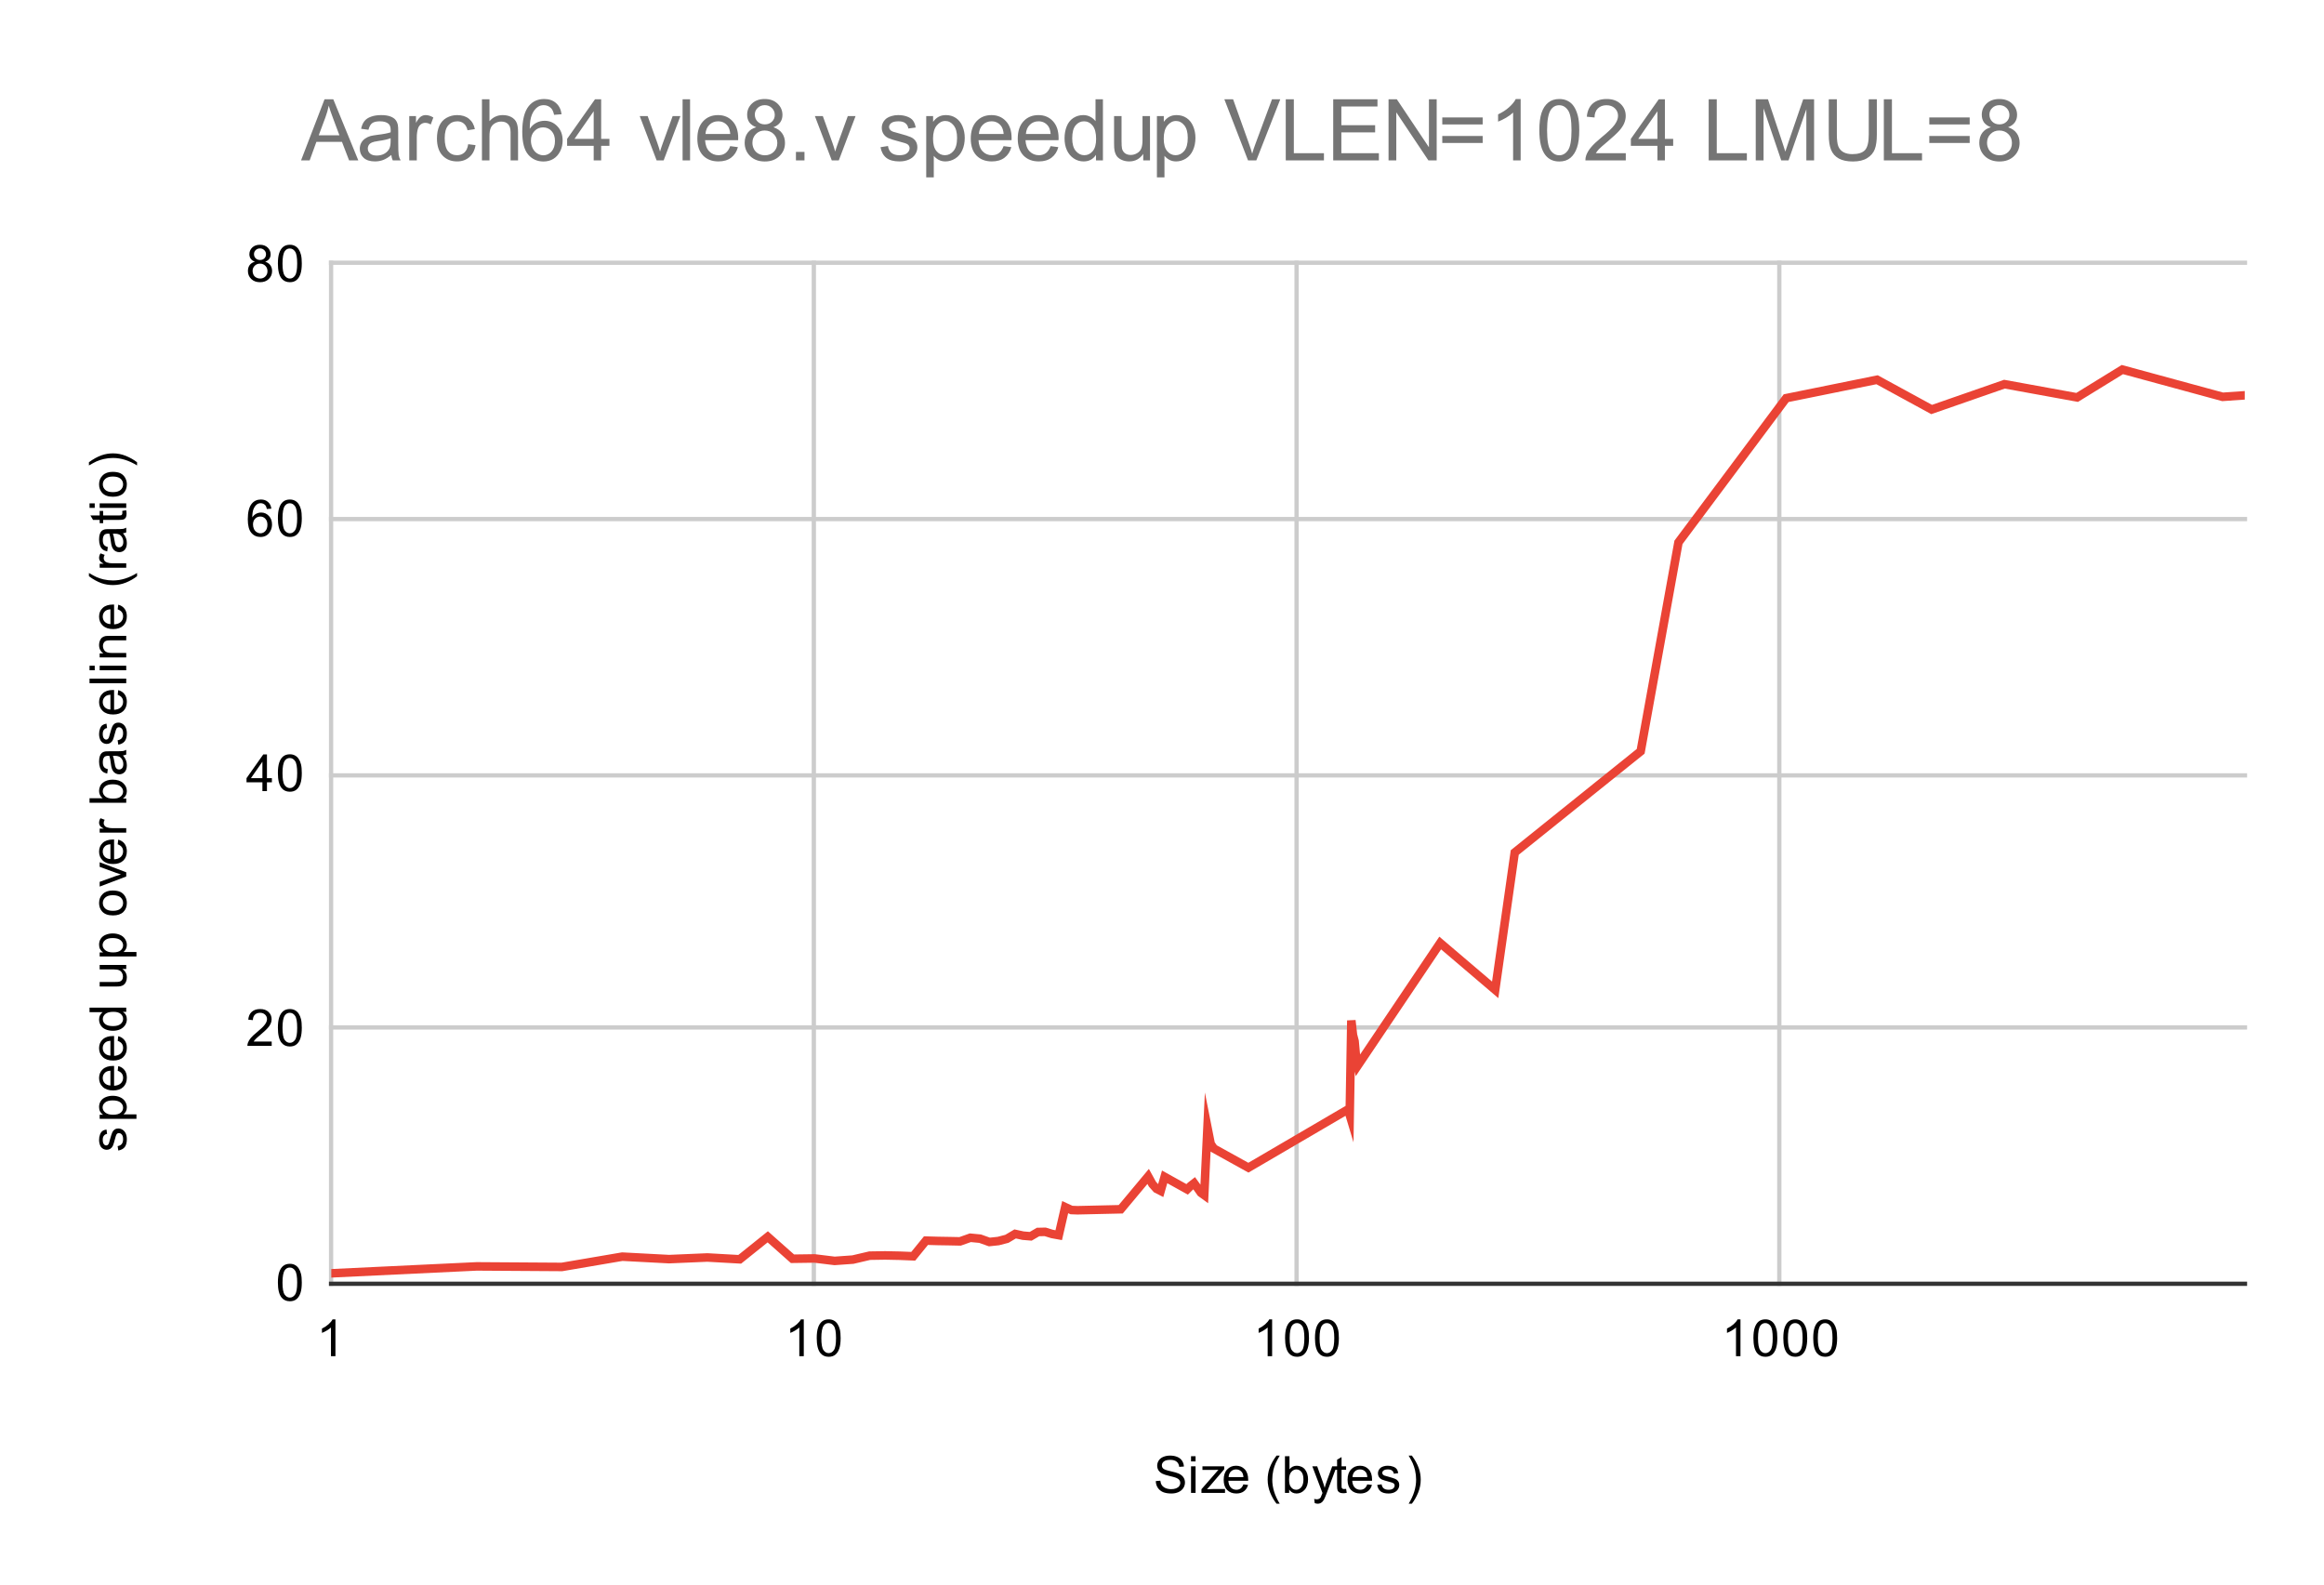 <svg version="1.1" viewBox="0.0 0.0 544.0 371.0" fill="none" stroke="none" stroke-linecap="square" stroke-miterlimit="10" width="544" height="371" xmlns:xlink="http://www.w3.org/1999/xlink" xmlns="http://www.w3.org/2000/svg"><path fill="#ffffff" d="M0 0L544.0 0L544.0 371.0L0 371.0L0 0Z" fill-rule="nonzero"/><path stroke="#cccccc" stroke-width="1.0" stroke-linecap="butt" d="M77.5 61.5L77.5 300.5" fill-rule="nonzero"/><path stroke="#cccccc" stroke-width="1.0" stroke-linecap="butt" d="M190.5 61.5L190.5 300.5" fill-rule="nonzero"/><path stroke="#cccccc" stroke-width="1.0" stroke-linecap="butt" d="M303.5 61.5L303.5 300.5" fill-rule="nonzero"/><path stroke="#cccccc" stroke-width="1.0" stroke-linecap="butt" d="M416.5 61.5L416.5 300.5" fill-rule="nonzero"/><path stroke="#333333" stroke-width="1.0" stroke-linecap="butt" d="M77.5 300.5L525.5 300.5" fill-rule="nonzero"/><path stroke="#cccccc" stroke-width="1.0" stroke-linecap="butt" d="M77.5 240.5L525.5 240.5" fill-rule="nonzero"/><path stroke="#cccccc" stroke-width="1.0" stroke-linecap="butt" d="M77.5 181.5L525.5 181.5" fill-rule="nonzero"/><path stroke="#cccccc" stroke-width="1.0" stroke-linecap="butt" d="M77.5 121.5L525.5 121.5" fill-rule="nonzero"/><path stroke="#cccccc" stroke-width="1.0" stroke-linecap="butt" d="M77.5 61.5L525.5 61.5" fill-rule="nonzero"/><clipPath id="id_0"><path d="M77.55 61.917L525.45 61.917L525.45 300.45L77.55 300.45L77.55 61.917Z" clip-rule="nonzero"/></clipPath><path stroke="#ea4335" stroke-width="2.0" stroke-linecap="butt" clip-path="url(#id_0)" d="M77.55 298.051L111.605 296.429L131.526 296.559L145.661 294.149L156.624 294.729L165.582 294.345L173.155 294.77L179.716 289.505L185.503 294.642L190.679 294.57L195.362 295.144L199.637 294.839L203.57 293.92L207.211 293.863L210.6 293.932L213.771 294.059L216.75 290.398L219.558 290.477L222.215 290.521L224.735 290.573L227.132 289.724L229.417 289.941L231.601 290.719L233.692 290.495L235.698 289.973L237.625 288.83L239.479 289.238L241.266 289.386L242.99 288.379L244.656 288.343L246.267 288.84L247.827 289.123L249.339 282.558L250.805 283.236L252.229 283.288L262.343 283.057L268.761 275.372L269.753 277.174L270.726 278.268L271.68 278.757L272.616 275.472L277.885 278.401L278.711 277.591L279.523 276.959L280.322 278.069L281.108 279.188L281.882 279.748L282.644 263.954L283.394 267.755L284.133 268.844L292.227 273.324L315.552 259.677L315.937 260.959L316.32 238.863L316.699 242.259L317.076 243.705L317.449 247.802L317.82 249.43L337.122 220.734L349.993 231.696L354.571 199.544L384.048 175.859L392.894 126.954L418.103 93.202L439.381 88.887L452.159 95.855L469.198 89.926L486.214 93.024L496.802 86.504L520.269 92.89L525.45 92.534" fill-rule="nonzero"/><path fill="#000000" fill-opacity="0.0" clip-path="url(#id_0)" d="M80.55 298.051C80.55 299.708 79.207 301.051 77.55 301.051C75.893 301.051 74.55 299.708 74.55 298.051C74.55 296.394 75.893 295.051 77.55 295.051C79.207 295.051 80.55 296.394 80.55 298.051Z" fill-rule="nonzero"/><path fill="#000000" fill-opacity="0.0" clip-path="url(#id_0)" d="M114.605 296.429C114.605 298.086 113.262 299.429 111.605 299.429C109.948 299.429 108.605 298.086 108.605 296.429C108.605 294.772 109.948 293.429 111.605 293.429C113.262 293.429 114.605 294.772 114.605 296.429Z" fill-rule="nonzero"/><path fill="#000000" fill-opacity="0.0" clip-path="url(#id_0)" d="M134.526 296.559C134.526 298.216 133.183 299.559 131.526 299.559C129.87 299.559 128.526 298.216 128.526 296.559C128.526 294.903 129.87 293.559 131.526 293.559C133.183 293.559 134.526 294.903 134.526 296.559Z" fill-rule="nonzero"/><path fill="#000000" fill-opacity="0.0" clip-path="url(#id_0)" d="M148.661 294.149C148.661 295.806 147.318 297.149 145.661 297.149C144.004 297.149 142.661 295.806 142.661 294.149C142.661 292.493 144.004 291.149 145.661 291.149C147.318 291.149 148.661 292.493 148.661 294.149Z" fill-rule="nonzero"/><path fill="#000000" fill-opacity="0.0" clip-path="url(#id_0)" d="M159.624 294.729C159.624 296.385 158.281 297.729 156.624 297.729C154.967 297.729 153.624 296.385 153.624 294.729C153.624 293.072 154.967 291.729 156.624 291.729C158.281 291.729 159.624 293.072 159.624 294.729Z" fill-rule="nonzero"/><path fill="#000000" fill-opacity="0.0" clip-path="url(#id_0)" d="M168.582 294.345C168.582 296.002 167.239 297.345 165.582 297.345C163.925 297.345 162.582 296.002 162.582 294.345C162.582 292.688 163.925 291.345 165.582 291.345C167.239 291.345 168.582 292.688 168.582 294.345Z" fill-rule="nonzero"/><path fill="#000000" fill-opacity="0.0" clip-path="url(#id_0)" d="M176.155 294.77C176.155 296.426 174.812 297.77 173.155 297.77C171.499 297.77 170.155 296.426 170.155 294.77C170.155 293.113 171.499 291.77 173.155 291.77C174.812 291.77 176.155 293.113 176.155 294.77Z" fill-rule="nonzero"/><path fill="#000000" fill-opacity="0.0" clip-path="url(#id_0)" d="M182.716 289.505C182.716 291.162 181.373 292.505 179.716 292.505C178.059 292.505 176.716 291.162 176.716 289.505C176.716 287.848 178.059 286.505 179.716 286.505C181.373 286.505 182.716 287.848 182.716 289.505Z" fill-rule="nonzero"/><path fill="#000000" fill-opacity="0.0" clip-path="url(#id_0)" d="M188.503 294.642C188.503 296.299 187.16 297.642 185.503 297.642C183.846 297.642 182.503 296.299 182.503 294.642C182.503 292.985 183.846 291.642 185.503 291.642C187.16 291.642 188.503 292.985 188.503 294.642Z" fill-rule="nonzero"/><path fill="#000000" fill-opacity="0.0" clip-path="url(#id_0)" d="M193.679 294.57C193.679 296.226 192.336 297.57 190.679 297.57C189.023 297.57 187.679 296.226 187.679 294.57C187.679 292.913 189.023 291.57 190.679 291.57C192.336 291.57 193.679 292.913 193.679 294.57Z" fill-rule="nonzero"/><path fill="#000000" fill-opacity="0.0" clip-path="url(#id_0)" d="M198.362 295.144C198.362 296.801 197.019 298.144 195.362 298.144C193.705 298.144 192.362 296.801 192.362 295.144C192.362 293.488 193.705 292.144 195.362 292.144C197.019 292.144 198.362 293.488 198.362 295.144Z" fill-rule="nonzero"/><path fill="#000000" fill-opacity="0.0" clip-path="url(#id_0)" d="M202.637 294.839C202.637 296.495 201.294 297.839 199.637 297.839C197.98 297.839 196.637 296.495 196.637 294.839C196.637 293.182 197.98 291.839 199.637 291.839C201.294 291.839 202.637 293.182 202.637 294.839Z" fill-rule="nonzero"/><path fill="#000000" fill-opacity="0.0" clip-path="url(#id_0)" d="M206.57 293.92C206.57 295.577 205.227 296.92 203.57 296.92C201.913 296.92 200.57 295.577 200.57 293.92C200.57 292.263 201.913 290.92 203.57 290.92C205.227 290.92 206.57 292.263 206.57 293.92Z" fill-rule="nonzero"/><path fill="#000000" fill-opacity="0.0" clip-path="url(#id_0)" d="M210.211 293.863C210.211 295.52 208.868 296.863 207.211 296.863C205.554 296.863 204.211 295.52 204.211 293.863C204.211 292.206 205.554 290.863 207.211 290.863C208.868 290.863 210.211 292.206 210.211 293.863Z" fill-rule="nonzero"/><path fill="#000000" fill-opacity="0.0" clip-path="url(#id_0)" d="M213.6 293.932C213.6 295.589 212.257 296.932 210.6 296.932C208.944 296.932 207.6 295.589 207.6 293.932C207.6 292.275 208.944 290.932 210.6 290.932C212.257 290.932 213.6 292.275 213.6 293.932Z" fill-rule="nonzero"/><path fill="#000000" fill-opacity="0.0" clip-path="url(#id_0)" d="M216.771 294.059C216.771 295.716 215.428 297.059 213.771 297.059C212.114 297.059 210.771 295.716 210.771 294.059C210.771 292.402 212.114 291.059 213.771 291.059C215.428 291.059 216.771 292.402 216.771 294.059Z" fill-rule="nonzero"/><path fill="#000000" fill-opacity="0.0" clip-path="url(#id_0)" d="M219.75 290.398C219.75 292.055 218.407 293.398 216.75 293.398C215.093 293.398 213.75 292.055 213.75 290.398C213.75 288.741 215.093 287.398 216.75 287.398C218.407 287.398 219.75 288.741 219.75 290.398Z" fill-rule="nonzero"/><path fill="#000000" fill-opacity="0.0" clip-path="url(#id_0)" d="M222.558 290.477C222.558 292.134 221.215 293.477 219.558 293.477C217.901 293.477 216.558 292.134 216.558 290.477C216.558 288.82 217.901 287.477 219.558 287.477C221.215 287.477 222.558 288.82 222.558 290.477Z" fill-rule="nonzero"/><path fill="#000000" fill-opacity="0.0" clip-path="url(#id_0)" d="M225.215 290.521C225.215 292.178 223.871 293.521 222.215 293.521C220.558 293.521 219.215 292.178 219.215 290.521C219.215 288.864 220.558 287.521 222.215 287.521C223.871 287.521 225.215 288.864 225.215 290.521Z" fill-rule="nonzero"/><path fill="#000000" fill-opacity="0.0" clip-path="url(#id_0)" d="M227.735 290.573C227.735 292.23 226.392 293.573 224.735 293.573C223.078 293.573 221.735 292.23 221.735 290.573C221.735 288.916 223.078 287.573 224.735 287.573C226.392 287.573 227.735 288.916 227.735 290.573Z" fill-rule="nonzero"/><path fill="#000000" fill-opacity="0.0" clip-path="url(#id_0)" d="M230.132 289.724C230.132 291.381 228.789 292.724 227.132 292.724C225.475 292.724 224.132 291.381 224.132 289.724C224.132 288.067 225.475 286.724 227.132 286.724C228.789 286.724 230.132 288.067 230.132 289.724Z" fill-rule="nonzero"/><path fill="#000000" fill-opacity="0.0" clip-path="url(#id_0)" d="M232.417 289.941C232.417 291.598 231.074 292.941 229.417 292.941C227.761 292.941 226.417 291.598 226.417 289.941C226.417 288.285 227.761 286.941 229.417 286.941C231.074 286.941 232.417 288.285 232.417 289.941Z" fill-rule="nonzero"/><path fill="#000000" fill-opacity="0.0" clip-path="url(#id_0)" d="M234.601 290.719C234.601 292.375 233.258 293.719 231.601 293.719C229.945 293.719 228.601 292.375 228.601 290.719C228.601 289.062 229.945 287.719 231.601 287.719C233.258 287.719 234.601 289.062 234.601 290.719Z" fill-rule="nonzero"/><path fill="#000000" fill-opacity="0.0" clip-path="url(#id_0)" d="M236.692 290.495C236.692 292.152 235.349 293.495 233.692 293.495C232.036 293.495 230.692 292.152 230.692 290.495C230.692 288.838 232.036 287.495 233.692 287.495C235.349 287.495 236.692 288.838 236.692 290.495Z" fill-rule="nonzero"/><path fill="#000000" fill-opacity="0.0" clip-path="url(#id_0)" d="M238.698 289.973C238.698 291.63 237.355 292.973 235.698 292.973C234.041 292.973 232.698 291.63 232.698 289.973C232.698 288.317 234.041 286.973 235.698 286.973C237.355 286.973 238.698 288.317 238.698 289.973Z" fill-rule="nonzero"/><path fill="#000000" fill-opacity="0.0" clip-path="url(#id_0)" d="M240.625 288.83C240.625 290.487 239.282 291.83 237.625 291.83C235.968 291.83 234.625 290.487 234.625 288.83C234.625 287.173 235.968 285.83 237.625 285.83C239.282 285.83 240.625 287.173 240.625 288.83Z" fill-rule="nonzero"/><path fill="#000000" fill-opacity="0.0" clip-path="url(#id_0)" d="M242.479 289.238C242.479 290.895 241.136 292.238 239.479 292.238C237.822 292.238 236.479 290.895 236.479 289.238C236.479 287.581 237.822 286.238 239.479 286.238C241.136 286.238 242.479 287.581 242.479 289.238Z" fill-rule="nonzero"/><path fill="#000000" fill-opacity="0.0" clip-path="url(#id_0)" d="M244.266 289.386C244.266 291.043 242.923 292.386 241.266 292.386C239.609 292.386 238.266 291.043 238.266 289.386C238.266 287.73 239.609 286.386 241.266 286.386C242.923 286.386 244.266 287.73 244.266 289.386Z" fill-rule="nonzero"/><path fill="#000000" fill-opacity="0.0" clip-path="url(#id_0)" d="M245.99 288.379C245.99 290.036 244.647 291.379 242.99 291.379C241.333 291.379 239.99 290.036 239.99 288.379C239.99 286.723 241.333 285.379 242.99 285.379C244.647 285.379 245.99 286.723 245.99 288.379Z" fill-rule="nonzero"/><path fill="#000000" fill-opacity="0.0" clip-path="url(#id_0)" d="M247.656 288.343C247.656 290 246.313 291.343 244.656 291.343C242.999 291.343 241.656 290 241.656 288.343C241.656 286.686 242.999 285.343 244.656 285.343C246.313 285.343 247.656 286.686 247.656 288.343Z" fill-rule="nonzero"/><path fill="#000000" fill-opacity="0.0" clip-path="url(#id_0)" d="M249.267 288.84C249.267 290.497 247.924 291.84 246.267 291.84C244.61 291.84 243.267 290.497 243.267 288.84C243.267 287.183 244.61 285.84 246.267 285.84C247.924 285.84 249.267 287.183 249.267 288.84Z" fill-rule="nonzero"/><path fill="#000000" fill-opacity="0.0" clip-path="url(#id_0)" d="M250.827 289.123C250.827 290.78 249.483 292.123 247.827 292.123C246.17 292.123 244.827 290.78 244.827 289.123C244.827 287.466 246.17 286.123 247.827 286.123C249.483 286.123 250.827 287.466 250.827 289.123Z" fill-rule="nonzero"/><path fill="#000000" fill-opacity="0.0" clip-path="url(#id_0)" d="M252.339 282.558C252.339 284.215 250.995 285.558 249.339 285.558C247.682 285.558 246.339 284.215 246.339 282.558C246.339 280.901 247.682 279.558 249.339 279.558C250.995 279.558 252.339 280.901 252.339 282.558Z" fill-rule="nonzero"/><path fill="#000000" fill-opacity="0.0" clip-path="url(#id_0)" d="M253.805 283.236C253.805 284.893 252.462 286.236 250.805 286.236C249.148 286.236 247.805 284.893 247.805 283.236C247.805 281.579 249.148 280.236 250.805 280.236C252.462 280.236 253.805 281.579 253.805 283.236Z" fill-rule="nonzero"/><path fill="#000000" fill-opacity="0.0" clip-path="url(#id_0)" d="M255.229 283.288C255.229 284.945 253.886 286.288 252.229 286.288C250.573 286.288 249.229 284.945 249.229 283.288C249.229 281.632 250.573 280.288 252.229 280.288C253.886 280.288 255.229 281.632 255.229 283.288Z" fill-rule="nonzero"/><path fill="#000000" fill-opacity="0.0" clip-path="url(#id_0)" d="M265.343 283.057C265.343 284.714 264 286.057 262.343 286.057C260.686 286.057 259.343 284.714 259.343 283.057C259.343 281.4 260.686 280.057 262.343 280.057C264 280.057 265.343 281.4 265.343 283.057Z" fill-rule="nonzero"/><path fill="#000000" fill-opacity="0.0" clip-path="url(#id_0)" d="M271.761 275.372C271.761 277.029 270.418 278.372 268.761 278.372C267.104 278.372 265.761 277.029 265.761 275.372C265.761 273.715 267.104 272.372 268.761 272.372C270.418 272.372 271.761 273.715 271.761 275.372Z" fill-rule="nonzero"/><path fill="#000000" fill-opacity="0.0" clip-path="url(#id_0)" d="M272.753 277.174C272.753 278.831 271.41 280.174 269.753 280.174C268.097 280.174 266.753 278.831 266.753 277.174C266.753 275.517 268.097 274.174 269.753 274.174C271.41 274.174 272.753 275.517 272.753 277.174Z" fill-rule="nonzero"/><path fill="#000000" fill-opacity="0.0" clip-path="url(#id_0)" d="M273.726 278.268C273.726 279.925 272.383 281.268 270.726 281.268C269.069 281.268 267.726 279.925 267.726 278.268C267.726 276.611 269.069 275.268 270.726 275.268C272.383 275.268 273.726 276.611 273.726 278.268Z" fill-rule="nonzero"/><path fill="#000000" fill-opacity="0.0" clip-path="url(#id_0)" d="M274.68 278.757C274.68 280.414 273.337 281.757 271.68 281.757C270.024 281.757 268.68 280.414 268.68 278.757C268.68 277.1 270.024 275.757 271.68 275.757C273.337 275.757 274.68 277.1 274.68 278.757Z" fill-rule="nonzero"/><path fill="#000000" fill-opacity="0.0" clip-path="url(#id_0)" d="M275.616 275.472C275.616 277.129 274.273 278.472 272.616 278.472C270.959 278.472 269.616 277.129 269.616 275.472C269.616 273.816 270.959 272.472 272.616 272.472C274.273 272.472 275.616 273.816 275.616 275.472Z" fill-rule="nonzero"/><path fill="#000000" fill-opacity="0.0" clip-path="url(#id_0)" d="M280.885 278.401C280.885 280.058 279.542 281.401 277.885 281.401C276.228 281.401 274.885 280.058 274.885 278.401C274.885 276.745 276.228 275.401 277.885 275.401C279.542 275.401 280.885 276.745 280.885 278.401Z" fill-rule="nonzero"/><path fill="#000000" fill-opacity="0.0" clip-path="url(#id_0)" d="M281.711 277.591C281.711 279.247 280.368 280.591 278.711 280.591C277.054 280.591 275.711 279.247 275.711 277.591C275.711 275.934 277.054 274.591 278.711 274.591C280.368 274.591 281.711 275.934 281.711 277.591Z" fill-rule="nonzero"/><path fill="#000000" fill-opacity="0.0" clip-path="url(#id_0)" d="M282.523 276.959C282.523 278.616 281.18 279.959 279.523 279.959C277.866 279.959 276.523 278.616 276.523 276.959C276.523 275.302 277.866 273.959 279.523 273.959C281.18 273.959 282.523 275.302 282.523 276.959Z" fill-rule="nonzero"/><path fill="#000000" fill-opacity="0.0" clip-path="url(#id_0)" d="M283.322 278.069C283.322 279.726 281.979 281.069 280.322 281.069C278.665 281.069 277.322 279.726 277.322 278.069C277.322 276.412 278.665 275.069 280.322 275.069C281.979 275.069 283.322 276.412 283.322 278.069Z" fill-rule="nonzero"/><path fill="#000000" fill-opacity="0.0" clip-path="url(#id_0)" d="M284.108 279.188C284.108 280.845 282.765 282.188 281.108 282.188C279.451 282.188 278.108 280.845 278.108 279.188C278.108 277.531 279.451 276.188 281.108 276.188C282.765 276.188 284.108 277.531 284.108 279.188Z" fill-rule="nonzero"/><path fill="#000000" fill-opacity="0.0" clip-path="url(#id_0)" d="M284.882 279.748C284.882 281.405 283.539 282.748 281.882 282.748C280.225 282.748 278.882 281.405 278.882 279.748C278.882 278.091 280.225 276.748 281.882 276.748C283.539 276.748 284.882 278.091 284.882 279.748Z" fill-rule="nonzero"/><path fill="#000000" fill-opacity="0.0" clip-path="url(#id_0)" d="M285.644 263.954C285.644 265.611 284.301 266.954 282.644 266.954C280.987 266.954 279.644 265.611 279.644 263.954C279.644 262.298 280.987 260.954 282.644 260.954C284.301 260.954 285.644 262.298 285.644 263.954Z" fill-rule="nonzero"/><path fill="#000000" fill-opacity="0.0" clip-path="url(#id_0)" d="M286.394 267.755C286.394 269.411 285.051 270.755 283.394 270.755C281.737 270.755 280.394 269.411 280.394 267.755C280.394 266.098 281.737 264.755 283.394 264.755C285.051 264.755 286.394 266.098 286.394 267.755Z" fill-rule="nonzero"/><path fill="#000000" fill-opacity="0.0" clip-path="url(#id_0)" d="M287.133 268.844C287.133 270.501 285.79 271.844 284.133 271.844C282.476 271.844 281.133 270.501 281.133 268.844C281.133 267.187 282.476 265.844 284.133 265.844C285.79 265.844 287.133 267.187 287.133 268.844Z" fill-rule="nonzero"/><path fill="#000000" fill-opacity="0.0" clip-path="url(#id_0)" d="M295.227 273.324C295.227 274.981 293.884 276.324 292.227 276.324C290.57 276.324 289.227 274.981 289.227 273.324C289.227 271.667 290.57 270.324 292.227 270.324C293.884 270.324 295.227 271.667 295.227 273.324Z" fill-rule="nonzero"/><path fill="#000000" fill-opacity="0.0" clip-path="url(#id_0)" d="M318.552 259.677C318.552 261.334 317.209 262.677 315.552 262.677C313.895 262.677 312.552 261.334 312.552 259.677C312.552 258.021 313.895 256.677 315.552 256.677C317.209 256.677 318.552 258.021 318.552 259.677Z" fill-rule="nonzero"/><path fill="#000000" fill-opacity="0.0" clip-path="url(#id_0)" d="M318.937 260.959C318.937 262.616 317.594 263.959 315.937 263.959C314.28 263.959 312.937 262.616 312.937 260.959C312.937 259.303 314.28 257.959 315.937 257.959C317.594 257.959 318.937 259.303 318.937 260.959Z" fill-rule="nonzero"/><path fill="#000000" fill-opacity="0.0" clip-path="url(#id_0)" d="M319.32 238.863C319.32 240.52 317.976 241.863 316.32 241.863C314.663 241.863 313.32 240.52 313.32 238.863C313.32 237.206 314.663 235.863 316.32 235.863C317.976 235.863 319.32 237.206 319.32 238.863Z" fill-rule="nonzero"/><path fill="#000000" fill-opacity="0.0" clip-path="url(#id_0)" d="M319.699 242.259C319.699 243.916 318.356 245.259 316.699 245.259C315.042 245.259 313.699 243.916 313.699 242.259C313.699 240.603 315.042 239.259 316.699 239.259C318.356 239.259 319.699 240.603 319.699 242.259Z" fill-rule="nonzero"/><path fill="#000000" fill-opacity="0.0" clip-path="url(#id_0)" d="M320.076 243.705C320.076 245.362 318.732 246.705 317.076 246.705C315.419 246.705 314.076 245.362 314.076 243.705C314.076 242.048 315.419 240.705 317.076 240.705C318.732 240.705 320.076 242.048 320.076 243.705Z" fill-rule="nonzero"/><path fill="#000000" fill-opacity="0.0" clip-path="url(#id_0)" d="M320.449 247.802C320.449 249.459 319.106 250.802 317.449 250.802C315.792 250.802 314.449 249.459 314.449 247.802C314.449 246.145 315.792 244.802 317.449 244.802C319.106 244.802 320.449 246.145 320.449 247.802Z" fill-rule="nonzero"/><path fill="#000000" fill-opacity="0.0" clip-path="url(#id_0)" d="M320.82 249.43C320.82 251.087 319.477 252.43 317.82 252.43C316.163 252.43 314.82 251.087 314.82 249.43C314.82 247.774 316.163 246.43 317.82 246.43C319.477 246.43 320.82 247.774 320.82 249.43Z" fill-rule="nonzero"/><path fill="#000000" fill-opacity="0.0" clip-path="url(#id_0)" d="M340.122 220.734C340.122 222.391 338.778 223.734 337.122 223.734C335.465 223.734 334.122 222.391 334.122 220.734C334.122 219.077 335.465 217.734 337.122 217.734C338.778 217.734 340.122 219.077 340.122 220.734Z" fill-rule="nonzero"/><path fill="#000000" fill-opacity="0.0" clip-path="url(#id_0)" d="M352.993 231.696C352.993 233.353 351.649 234.696 349.993 234.696C348.336 234.696 346.993 233.353 346.993 231.696C346.993 230.039 348.336 228.696 349.993 228.696C351.649 228.696 352.993 230.039 352.993 231.696Z" fill-rule="nonzero"/><path fill="#000000" fill-opacity="0.0" clip-path="url(#id_0)" d="M357.571 199.544C357.571 201.201 356.227 202.544 354.571 202.544C352.914 202.544 351.571 201.201 351.571 199.544C351.571 197.887 352.914 196.544 354.571 196.544C356.227 196.544 357.571 197.887 357.571 199.544Z" fill-rule="nonzero"/><path fill="#000000" fill-opacity="0.0" clip-path="url(#id_0)" d="M387.048 175.859C387.048 177.516 385.705 178.859 384.048 178.859C382.391 178.859 381.048 177.516 381.048 175.859C381.048 174.202 382.391 172.859 384.048 172.859C385.705 172.859 387.048 174.202 387.048 175.859Z" fill-rule="nonzero"/><path fill="#000000" fill-opacity="0.0" clip-path="url(#id_0)" d="M395.894 126.954C395.894 128.611 394.55 129.954 392.894 129.954C391.237 129.954 389.894 128.611 389.894 126.954C389.894 125.297 391.237 123.954 392.894 123.954C394.55 123.954 395.894 125.297 395.894 126.954Z" fill-rule="nonzero"/><path fill="#000000" fill-opacity="0.0" clip-path="url(#id_0)" d="M421.103 93.202C421.103 94.859 419.76 96.202 418.103 96.202C416.446 96.202 415.103 94.859 415.103 93.202C415.103 91.545 416.446 90.202 418.103 90.202C419.76 90.202 421.103 91.545 421.103 93.202Z" fill-rule="nonzero"/><path fill="#000000" fill-opacity="0.0" clip-path="url(#id_0)" d="M442.381 88.887C442.381 90.544 441.038 91.887 439.381 91.887C437.724 91.887 436.381 90.544 436.381 88.887C436.381 87.23 437.724 85.887 439.381 85.887C441.038 85.887 442.381 87.23 442.381 88.887Z" fill-rule="nonzero"/><path fill="#000000" fill-opacity="0.0" clip-path="url(#id_0)" d="M455.159 95.855C455.159 97.512 453.815 98.855 452.159 98.855C450.502 98.855 449.159 97.512 449.159 95.855C449.159 94.198 450.502 92.855 452.159 92.855C453.815 92.855 455.159 94.198 455.159 95.855Z" fill-rule="nonzero"/><path fill="#000000" fill-opacity="0.0" clip-path="url(#id_0)" d="M472.198 89.926C472.198 91.583 470.855 92.926 469.198 92.926C467.541 92.926 466.198 91.583 466.198 89.926C466.198 88.269 467.541 86.926 469.198 86.926C470.855 86.926 472.198 88.269 472.198 89.926Z" fill-rule="nonzero"/><path fill="#000000" fill-opacity="0.0" clip-path="url(#id_0)" d="M489.214 93.024C489.214 94.681 487.871 96.024 486.214 96.024C484.557 96.024 483.214 94.681 483.214 93.024C483.214 91.367 484.557 90.024 486.214 90.024C487.871 90.024 489.214 91.367 489.214 93.024Z" fill-rule="nonzero"/><path fill="#000000" fill-opacity="0.0" clip-path="url(#id_0)" d="M499.802 86.504C499.802 88.161 498.459 89.504 496.802 89.504C495.145 89.504 493.802 88.161 493.802 86.504C493.802 84.847 495.145 83.504 496.802 83.504C498.459 83.504 499.802 84.847 499.802 86.504Z" fill-rule="nonzero"/><path fill="#000000" fill-opacity="0.0" clip-path="url(#id_0)" d="M523.269 92.89C523.269 94.547 521.926 95.89 520.269 95.89C518.612 95.89 517.269 94.547 517.269 92.89C517.269 91.234 518.612 89.89 520.269 89.89C521.926 89.89 523.269 91.234 523.269 92.89Z" fill-rule="nonzero"/><path fill="#000000" fill-opacity="0.0" clip-path="url(#id_0)" d="M528.45 92.534C528.45 94.191 527.107 95.534 525.45 95.534C523.793 95.534 522.45 94.191 522.45 92.534C522.45 90.878 523.793 89.534 525.45 89.534C527.107 89.534 528.45 90.878 528.45 92.534Z" fill-rule="nonzero"/><path fill="#000000" d="M270.547 346.684L271.609 346.591Q271.688 347.247 271.969 347.653Q272.25 348.059 272.828 348.325Q273.422 348.575 274.156 348.575Q274.797 348.575 275.297 348.387Q275.797 348.184 276.031 347.856Q276.281 347.512 276.281 347.122Q276.281 346.716 276.047 346.419Q275.812 346.106 275.281 345.903Q274.922 345.762 273.734 345.481Q272.562 345.2 272.094 344.95Q271.469 344.622 271.172 344.153Q270.875 343.669 270.875 343.075Q270.875 342.434 271.234 341.872Q271.609 341.294 272.312 341.012Q273.031 340.716 273.891 340.716Q274.844 340.716 275.578 341.028Q276.312 341.325 276.703 341.934Q277.094 342.528 277.125 343.278L276.031 343.356Q275.938 342.544 275.422 342.137Q274.922 341.716 273.938 341.716Q272.906 341.716 272.438 342.091Q271.969 342.466 271.969 342.997Q271.969 343.466 272.297 343.762Q272.625 344.059 274.0 344.372Q275.391 344.684 275.906 344.919Q276.656 345.278 277.016 345.809Q277.375 346.325 277.375 347.028Q277.375 347.716 276.984 348.325Q276.594 348.919 275.859 349.262Q275.125 349.591 274.203 349.591Q273.031 349.591 272.234 349.262Q271.453 348.919 271.0 348.231Q270.562 347.544 270.547 346.684ZM278.797 342.075L278.797 340.856L279.859 340.856L279.859 342.075L278.797 342.075ZM278.797 349.45L278.797 343.231L279.859 343.231L279.859 349.45L278.797 349.45ZM281.234 349.45L281.234 348.591L285.203 344.044Q284.516 344.075 284.0 344.075L281.469 344.075L281.469 343.231L286.562 343.231L286.562 343.919L283.188 347.872L282.531 348.591Q283.25 348.544 283.859 348.544L286.75 348.544L286.75 349.45L281.234 349.45ZM291.047 347.45L292.141 347.575Q291.891 348.528 291.188 349.059Q290.484 349.591 289.406 349.591Q288.047 349.591 287.234 348.747Q286.438 347.903 286.438 346.387Q286.438 344.825 287.25 343.966Q288.062 343.091 289.344 343.091Q290.594 343.091 291.375 343.934Q292.172 344.778 292.172 346.325Q292.172 346.419 292.172 346.606L287.531 346.606Q287.594 347.637 288.109 348.184Q288.625 348.716 289.406 348.716Q289.984 348.716 290.391 348.419Q290.812 348.106 291.047 347.45ZM287.594 345.747L291.062 345.747Q291.0 344.95 290.672 344.559Q290.156 343.95 289.359 343.95Q288.625 343.95 288.125 344.434Q287.641 344.919 287.594 345.747ZM298.812 351.981Q297.938 350.872 297.328 349.403Q296.734 347.919 296.734 346.341Q296.734 344.95 297.172 343.669Q297.703 342.184 298.812 340.716L299.562 340.716Q298.859 341.934 298.625 342.45Q298.266 343.262 298.062 344.137Q297.812 345.231 297.812 346.341Q297.812 349.169 299.562 351.981L298.812 351.981ZM301.766 349.45L300.781 349.45L300.781 340.856L301.844 340.856L301.844 343.919Q302.516 343.091 303.547 343.091Q304.125 343.091 304.625 343.325Q305.141 343.544 305.469 343.966Q305.812 344.387 306.0 344.981Q306.188 345.575 306.188 346.247Q306.188 347.841 305.391 348.716Q304.594 349.591 303.5 349.591Q302.391 349.591 301.766 348.669L301.766 349.45ZM301.75 346.294Q301.75 347.403 302.062 347.903Q302.562 348.716 303.406 348.716Q304.094 348.716 304.594 348.122Q305.109 347.528 305.109 346.325Q305.109 345.106 304.625 344.528Q304.141 343.95 303.453 343.95Q302.766 343.95 302.25 344.559Q301.75 345.153 301.75 346.294ZM307.75 351.841L307.625 350.856Q307.969 350.95 308.234 350.95Q308.578 350.95 308.781 350.825Q309.0 350.716 309.141 350.512Q309.234 350.341 309.469 349.716Q309.484 349.637 309.562 349.466L307.188 343.231L308.328 343.231L309.625 346.825Q309.875 347.512 310.078 348.278Q310.266 347.544 310.516 346.856L311.844 343.231L312.891 343.231L310.531 349.559Q310.141 350.575 309.938 350.966Q309.656 351.497 309.281 351.731Q308.922 351.981 308.422 351.981Q308.125 351.981 307.75 351.841ZM315.094 348.512L315.25 349.434Q314.797 349.528 314.453 349.528Q313.875 349.528 313.562 349.356Q313.25 349.169 313.109 348.872Q312.984 348.575 312.984 347.622L312.984 344.044L312.219 344.044L312.219 343.231L312.984 343.231L312.984 341.684L314.031 341.059L314.031 343.231L315.094 343.231L315.094 344.044L314.031 344.044L314.031 347.684Q314.031 348.137 314.078 348.262Q314.141 348.387 314.266 348.466Q314.391 348.544 314.625 348.544Q314.812 348.544 315.094 348.512ZM320.047 347.45L321.141 347.575Q320.891 348.528 320.188 349.059Q319.484 349.591 318.406 349.591Q317.047 349.591 316.234 348.747Q315.438 347.903 315.438 346.387Q315.438 344.825 316.25 343.966Q317.062 343.091 318.344 343.091Q319.594 343.091 320.375 343.934Q321.172 344.778 321.172 346.325Q321.172 346.419 321.172 346.606L316.531 346.606Q316.594 347.637 317.109 348.184Q317.625 348.716 318.406 348.716Q318.984 348.716 319.391 348.419Q319.812 348.106 320.047 347.45ZM316.594 345.747L320.062 345.747Q320.0 344.95 319.672 344.559Q319.156 343.95 318.359 343.95Q317.625 343.95 317.125 344.434Q316.641 344.919 316.594 345.747ZM322.375 347.591L323.406 347.434Q323.5 348.059 323.891 348.387Q324.297 348.716 325.031 348.716Q325.75 348.716 326.094 348.434Q326.453 348.137 326.453 347.731Q326.453 347.372 326.141 347.169Q325.922 347.028 325.062 346.809Q323.906 346.512 323.453 346.309Q323.016 346.091 322.781 345.716Q322.547 345.341 322.547 344.872Q322.547 344.466 322.734 344.106Q322.922 343.747 323.25 343.512Q323.5 343.341 323.922 343.216Q324.344 343.091 324.844 343.091Q325.562 343.091 326.109 343.309Q326.672 343.512 326.938 343.872Q327.203 344.231 327.297 344.825L326.266 344.966Q326.203 344.497 325.859 344.231Q325.531 343.95 324.906 343.95Q324.188 343.95 323.875 344.2Q323.562 344.434 323.562 344.762Q323.562 344.966 323.688 345.122Q323.828 345.294 324.094 345.403Q324.25 345.466 325.031 345.669Q326.156 345.981 326.594 346.169Q327.031 346.356 327.281 346.716Q327.531 347.075 327.531 347.622Q327.531 348.153 327.219 348.622Q326.922 349.075 326.344 349.341Q325.766 349.591 325.031 349.591Q323.812 349.591 323.172 349.091Q322.547 348.575 322.375 347.591ZM330.484 351.981L329.734 351.981Q331.484 349.169 331.484 346.341Q331.484 345.247 331.234 344.153Q331.031 343.278 330.672 342.466Q330.438 341.95 329.734 340.716L330.484 340.716Q331.578 342.184 332.109 343.669Q332.562 344.95 332.562 346.341Q332.562 347.919 331.953 349.403Q331.344 350.872 330.484 351.981Z" fill-rule="nonzero"/><path fill="#000000" d="M27.691 269.308L27.534 268.277Q28.159 268.183 28.488 267.793Q28.816 267.386 28.816 266.652Q28.816 265.933 28.534 265.59Q28.238 265.23 27.831 265.23Q27.472 265.23 27.269 265.543Q27.128 265.761 26.909 266.621Q26.613 267.777 26.409 268.23Q26.191 268.668 25.816 268.902Q25.441 269.136 24.972 269.136Q24.566 269.136 24.206 268.949Q23.847 268.761 23.613 268.433Q23.441 268.183 23.316 267.761Q23.191 267.34 23.191 266.84Q23.191 266.121 23.409 265.574Q23.613 265.011 23.972 264.746Q24.331 264.48 24.925 264.386L25.066 265.418Q24.597 265.48 24.331 265.824Q24.05 266.152 24.05 266.777Q24.05 267.496 24.3 267.808Q24.534 268.121 24.863 268.121Q25.066 268.121 25.222 267.996Q25.394 267.855 25.503 267.59Q25.566 267.433 25.769 266.652Q26.081 265.527 26.269 265.09Q26.456 264.652 26.816 264.402Q27.175 264.152 27.722 264.152Q28.253 264.152 28.722 264.465Q29.175 264.761 29.441 265.34Q29.691 265.918 29.691 266.652Q29.691 267.871 29.191 268.511Q28.675 269.136 27.691 269.308ZM31.941 261.886L23.331 261.886L23.331 260.933L24.128 260.933Q23.659 260.59 23.425 260.168Q23.191 259.73 23.191 259.121Q23.191 258.324 23.597 257.715Q24.003 257.105 24.753 256.808Q25.503 256.496 26.394 256.496Q27.347 256.496 28.113 256.84Q28.878 257.168 29.284 257.824Q29.691 258.48 29.691 259.199Q29.691 259.73 29.472 260.152Q29.238 260.574 28.909 260.84L31.941 260.84L31.941 261.886ZM26.472 260.933Q27.675 260.933 28.253 260.449Q28.816 259.965 28.816 259.277Q28.816 258.574 28.222 258.074Q27.628 257.574 26.378 257.574Q25.191 257.574 24.613 258.058Q24.019 258.543 24.019 259.23Q24.019 259.902 24.644 260.418Q25.269 260.933 26.472 260.933ZM27.55 250.636L27.675 249.543Q28.628 249.793 29.159 250.496Q29.691 251.199 29.691 252.277Q29.691 253.636 28.847 254.449Q28.003 255.246 26.488 255.246Q24.925 255.246 24.066 254.433Q23.191 253.621 23.191 252.34Q23.191 251.09 24.034 250.308Q24.878 249.511 26.425 249.511Q26.519 249.511 26.706 249.511L26.706 254.152Q27.738 254.09 28.284 253.574Q28.816 253.058 28.816 252.277Q28.816 251.699 28.519 251.293Q28.206 250.871 27.55 250.636ZM25.847 254.09L25.847 250.621Q25.05 250.683 24.659 251.011Q24.05 251.527 24.05 252.324Q24.05 253.058 24.534 253.558Q25.019 254.043 25.847 254.09ZM27.55 243.636L27.675 242.543Q28.628 242.793 29.159 243.496Q29.691 244.199 29.691 245.277Q29.691 246.636 28.847 247.449Q28.003 248.246 26.488 248.246Q24.925 248.246 24.066 247.433Q23.191 246.621 23.191 245.34Q23.191 244.09 24.034 243.308Q24.878 242.511 26.425 242.511Q26.519 242.511 26.706 242.511L26.706 247.152Q27.738 247.09 28.284 246.574Q28.816 246.058 28.816 245.277Q28.816 244.699 28.519 244.293Q28.206 243.871 27.55 243.636ZM25.847 247.09L25.847 243.621Q25.05 243.683 24.659 244.011Q24.05 244.527 24.05 245.324Q24.05 246.058 24.534 246.558Q25.019 247.043 25.847 247.09ZM29.55 236.855L28.769 236.855Q29.691 237.449 29.691 238.59Q29.691 239.34 29.284 239.965Q28.863 240.59 28.128 240.933Q27.394 241.277 26.441 241.277Q25.519 241.277 24.753 240.965Q23.988 240.652 23.597 240.027Q23.191 239.402 23.191 238.636Q23.191 238.074 23.425 237.636Q23.659 237.199 24.034 236.918L20.956 236.918L20.956 235.871L29.55 235.871L29.55 236.855ZM26.441 240.183Q27.644 240.183 28.238 239.683Q28.816 239.183 28.816 238.496Q28.816 237.808 28.253 237.324Q27.691 236.84 26.534 236.84Q25.253 236.84 24.659 237.34Q24.066 237.824 24.066 238.543Q24.066 239.246 24.644 239.715Q25.206 240.183 26.441 240.183ZM29.55 226.808L28.628 226.808Q29.691 227.543 29.691 228.793Q29.691 229.34 29.488 229.824Q29.269 230.293 28.956 230.527Q28.628 230.761 28.159 230.855Q27.863 230.918 27.175 230.918L23.331 230.918L23.331 229.855L26.784 229.855Q27.597 229.855 27.894 229.793Q28.3 229.699 28.55 229.386Q28.784 229.058 28.784 228.574Q28.784 228.105 28.55 227.699Q28.3 227.277 27.878 227.105Q27.456 226.918 26.659 226.918L23.331 226.918L23.331 225.871L29.55 225.871L29.55 226.808ZM31.941 223.886L23.331 223.886L23.331 222.933L24.128 222.933Q23.659 222.59 23.425 222.168Q23.191 221.73 23.191 221.121Q23.191 220.324 23.597 219.715Q24.003 219.105 24.753 218.808Q25.503 218.496 26.394 218.496Q27.347 218.496 28.113 218.84Q28.878 219.168 29.284 219.824Q29.691 220.48 29.691 221.199Q29.691 221.73 29.472 222.152Q29.238 222.574 28.909 222.84L31.941 222.84L31.941 223.886ZM26.472 222.933Q27.675 222.933 28.253 222.449Q28.816 221.965 28.816 221.277Q28.816 220.574 28.222 220.074Q27.628 219.574 26.378 219.574Q25.191 219.574 24.613 220.058Q24.019 220.543 24.019 221.23Q24.019 221.902 24.644 222.418Q25.269 222.933 26.472 222.933ZM26.441 214.277Q24.706 214.277 23.878 213.324Q23.191 212.527 23.191 211.371Q23.191 210.09 24.034 209.277Q24.863 208.449 26.347 208.449Q27.55 208.449 28.238 208.808Q28.925 209.168 29.316 209.871Q29.691 210.558 29.691 211.371Q29.691 212.668 28.863 213.48Q28.019 214.277 26.441 214.277ZM26.441 213.199Q27.628 213.199 28.222 212.683Q28.816 212.152 28.816 211.371Q28.816 210.574 28.222 210.058Q27.628 209.543 26.409 209.543Q25.253 209.543 24.659 210.074Q24.066 210.59 24.066 211.371Q24.066 212.152 24.659 212.683Q25.238 213.199 26.441 213.199ZM29.55 205.168L23.331 207.527L23.331 206.418L27.05 205.074Q27.659 204.871 28.3 204.683Q27.816 204.543 27.128 204.293L23.331 202.902L23.331 201.824L29.55 204.183L29.55 205.168ZM27.55 197.636L27.675 196.543Q28.628 196.793 29.159 197.496Q29.691 198.199 29.691 199.277Q29.691 200.636 28.847 201.449Q28.003 202.246 26.488 202.246Q24.925 202.246 24.066 201.433Q23.191 200.621 23.191 199.34Q23.191 198.09 24.034 197.308Q24.878 196.511 26.425 196.511Q26.519 196.511 26.706 196.511L26.706 201.152Q27.738 201.09 28.284 200.574Q28.816 200.058 28.816 199.277Q28.816 198.699 28.519 198.293Q28.206 197.871 27.55 197.636ZM25.847 201.09L25.847 197.621Q25.05 197.683 24.659 198.011Q24.05 198.527 24.05 199.324Q24.05 200.058 24.534 200.558Q25.019 201.043 25.847 201.09ZM29.55 194.902L23.331 194.902L23.331 193.949L24.269 193.949Q23.613 193.59 23.409 193.293Q23.191 192.98 23.191 192.605Q23.191 192.074 23.519 191.527L24.503 191.886Q24.269 192.277 24.269 192.652Q24.269 193.011 24.488 193.293Q24.691 193.558 25.066 193.668Q25.628 193.855 26.284 193.855L29.55 193.855L29.55 194.902ZM29.55 186.918L29.55 187.902L20.956 187.902L20.956 186.84L24.019 186.84Q23.191 186.168 23.191 185.136Q23.191 184.558 23.425 184.058Q23.644 183.543 24.066 183.215Q24.488 182.871 25.081 182.683Q25.675 182.496 26.347 182.496Q27.941 182.496 28.816 183.293Q29.691 184.09 29.691 185.183Q29.691 186.293 28.769 186.918L29.55 186.918ZM26.394 186.933Q27.503 186.933 28.003 186.621Q28.816 186.121 28.816 185.277Q28.816 184.59 28.222 184.09Q27.628 183.574 26.425 183.574Q25.206 183.574 24.628 184.058Q24.05 184.543 24.05 185.23Q24.05 185.918 24.659 186.433Q25.253 186.933 26.394 186.933ZM28.784 176.824Q29.284 177.418 29.488 177.965Q29.691 178.496 29.691 179.121Q29.691 180.152 29.191 180.699Q28.691 181.246 27.909 181.246Q27.456 181.246 27.081 181.043Q26.691 180.84 26.472 180.496Q26.238 180.152 26.128 179.73Q26.034 179.433 25.956 178.793Q25.816 177.527 25.597 176.918Q25.378 176.918 25.331 176.918Q24.675 176.918 24.409 177.215Q24.066 177.621 24.066 178.418Q24.066 179.152 24.331 179.511Q24.581 179.871 25.238 180.043L25.097 181.074Q24.441 180.933 24.034 180.605Q23.628 180.277 23.409 179.668Q23.191 179.058 23.191 178.261Q23.191 177.465 23.378 176.965Q23.566 176.465 23.847 176.23Q24.128 175.996 24.566 175.902Q24.831 175.855 25.534 175.855L26.941 175.855Q28.409 175.855 28.8 175.793Q29.191 175.715 29.55 175.511L29.55 176.621Q29.222 176.777 28.784 176.824ZM26.425 176.918Q26.659 177.496 26.831 178.636Q26.925 179.293 27.05 179.558Q27.159 179.824 27.378 179.98Q27.597 180.121 27.878 180.121Q28.3 180.121 28.581 179.808Q28.863 179.48 28.863 178.871Q28.863 178.261 28.597 177.793Q28.331 177.308 27.863 177.09Q27.503 176.918 26.816 176.918L26.425 176.918ZM27.691 174.308L27.534 173.277Q28.159 173.183 28.488 172.793Q28.816 172.386 28.816 171.652Q28.816 170.933 28.534 170.59Q28.238 170.23 27.831 170.23Q27.472 170.23 27.269 170.543Q27.128 170.761 26.909 171.621Q26.613 172.777 26.409 173.23Q26.191 173.668 25.816 173.902Q25.441 174.136 24.972 174.136Q24.566 174.136 24.206 173.949Q23.847 173.761 23.613 173.433Q23.441 173.183 23.316 172.761Q23.191 172.34 23.191 171.84Q23.191 171.121 23.409 170.574Q23.613 170.011 23.972 169.746Q24.331 169.48 24.925 169.386L25.066 170.418Q24.597 170.48 24.331 170.824Q24.05 171.152 24.05 171.777Q24.05 172.496 24.3 172.808Q24.534 173.121 24.863 173.121Q25.066 173.121 25.222 172.996Q25.394 172.855 25.503 172.59Q25.566 172.433 25.769 171.652Q26.081 170.527 26.269 170.09Q26.456 169.652 26.816 169.402Q27.175 169.152 27.722 169.152Q28.253 169.152 28.722 169.465Q29.175 169.761 29.441 170.34Q29.691 170.918 29.691 171.652Q29.691 172.871 29.191 173.511Q28.675 174.136 27.691 174.308ZM27.55 162.636L27.675 161.543Q28.628 161.793 29.159 162.496Q29.691 163.199 29.691 164.277Q29.691 165.636 28.847 166.449Q28.003 167.246 26.488 167.246Q24.925 167.246 24.066 166.433Q23.191 165.621 23.191 164.34Q23.191 163.09 24.034 162.308Q24.878 161.511 26.425 161.511Q26.519 161.511 26.706 161.511L26.706 166.152Q27.738 166.09 28.284 165.574Q28.816 165.058 28.816 164.277Q28.816 163.699 28.519 163.293Q28.206 162.871 27.55 162.636ZM25.847 166.09L25.847 162.621Q25.05 162.683 24.659 163.011Q24.05 163.527 24.05 164.324Q24.05 165.058 24.534 165.558Q25.019 166.043 25.847 166.09ZM29.55 159.918L20.956 159.918L20.956 158.855L29.55 158.855L29.55 159.918ZM22.175 156.886L20.956 156.886L20.956 155.824L22.175 155.824L22.175 156.886ZM29.55 156.886L23.331 156.886L23.331 155.824L29.55 155.824L29.55 156.886ZM29.55 153.886L23.331 153.886L23.331 152.949L24.206 152.949Q23.191 152.261 23.191 150.965Q23.191 150.402 23.394 149.933Q23.597 149.449 23.925 149.215Q24.253 148.98 24.691 148.886Q24.988 148.84 25.722 148.84L29.55 148.84L29.55 149.886L25.769 149.886Q25.113 149.886 24.8 150.011Q24.488 150.136 24.3 150.449Q24.097 150.761 24.097 151.183Q24.097 151.855 24.534 152.355Q24.956 152.84 26.144 152.84L29.55 152.84L29.55 153.886ZM27.55 142.636L27.675 141.543Q28.628 141.793 29.159 142.496Q29.691 143.199 29.691 144.277Q29.691 145.636 28.847 146.449Q28.003 147.246 26.488 147.246Q24.925 147.246 24.066 146.433Q23.191 145.621 23.191 144.34Q23.191 143.09 24.034 142.308Q24.878 141.511 26.425 141.511Q26.519 141.511 26.706 141.511L26.706 146.152Q27.738 146.09 28.284 145.574Q28.816 145.058 28.816 144.277Q28.816 143.699 28.519 143.293Q28.206 142.871 27.55 142.636ZM25.847 146.09L25.847 142.621Q25.05 142.683 24.659 143.011Q24.05 143.527 24.05 144.324Q24.05 145.058 24.534 145.558Q25.019 146.043 25.847 146.09ZM32.081 134.871Q30.972 135.746 29.503 136.355Q28.019 136.949 26.441 136.949Q25.05 136.949 23.769 136.511Q22.284 135.98 20.816 134.871L20.816 134.121Q22.034 134.824 22.55 135.058Q23.363 135.418 24.238 135.621Q25.331 135.871 26.441 135.871Q29.269 135.871 32.081 134.121L32.081 134.871ZM29.55 132.902L23.331 132.902L23.331 131.949L24.269 131.949Q23.613 131.59 23.409 131.293Q23.191 130.98 23.191 130.605Q23.191 130.074 23.519 129.527L24.503 129.886Q24.269 130.277 24.269 130.652Q24.269 131.011 24.488 131.293Q24.691 131.558 25.066 131.668Q25.628 131.855 26.284 131.855L29.55 131.855L29.55 132.902ZM28.784 124.824Q29.284 125.418 29.488 125.965Q29.691 126.496 29.691 127.121Q29.691 128.152 29.191 128.699Q28.691 129.246 27.909 129.246Q27.456 129.246 27.081 129.043Q26.691 128.84 26.472 128.496Q26.238 128.152 26.128 127.73Q26.034 127.433 25.956 126.793Q25.816 125.527 25.597 124.918Q25.378 124.918 25.331 124.918Q24.675 124.918 24.409 125.215Q24.066 125.621 24.066 126.418Q24.066 127.152 24.331 127.511Q24.581 127.871 25.238 128.043L25.097 129.074Q24.441 128.933 24.034 128.605Q23.628 128.277 23.409 127.668Q23.191 127.058 23.191 126.261Q23.191 125.465 23.378 124.965Q23.566 124.465 23.847 124.23Q24.128 123.996 24.566 123.902Q24.831 123.855 25.534 123.855L26.941 123.855Q28.409 123.855 28.8 123.793Q29.191 123.715 29.55 123.511L29.55 124.621Q29.222 124.777 28.784 124.824ZM26.425 124.918Q26.659 125.496 26.831 126.636Q26.925 127.293 27.05 127.558Q27.159 127.824 27.378 127.98Q27.597 128.121 27.878 128.121Q28.3 128.121 28.581 127.808Q28.863 127.48 28.863 126.871Q28.863 126.261 28.597 125.793Q28.331 125.308 27.863 125.09Q27.503 124.918 26.816 124.918L26.425 124.918ZM28.613 119.59L29.534 119.433Q29.628 119.886 29.628 120.23Q29.628 120.808 29.456 121.121Q29.269 121.433 28.972 121.574Q28.675 121.699 27.722 121.699L24.144 121.699L24.144 122.465L23.331 122.465L23.331 121.699L21.784 121.699L21.159 120.652L23.331 120.652L23.331 119.59L24.144 119.59L24.144 120.652L27.784 120.652Q28.238 120.652 28.363 120.605Q28.488 120.543 28.566 120.418Q28.644 120.293 28.644 120.058Q28.644 119.871 28.613 119.59ZM22.175 118.886L20.956 118.886L20.956 117.824L22.175 117.824L22.175 118.886ZM29.55 118.886L23.331 118.886L23.331 117.824L29.55 117.824L29.55 118.886ZM26.441 116.277Q24.706 116.277 23.878 115.324Q23.191 114.527 23.191 113.371Q23.191 112.09 24.034 111.277Q24.863 110.449 26.347 110.449Q27.55 110.449 28.238 110.808Q28.925 111.168 29.316 111.871Q29.691 112.558 29.691 113.371Q29.691 114.668 28.863 115.48Q28.019 116.277 26.441 116.277ZM26.441 115.199Q27.628 115.199 28.222 114.683Q28.816 114.152 28.816 113.371Q28.816 112.574 28.222 112.058Q27.628 111.543 26.409 111.543Q25.253 111.543 24.659 112.074Q24.066 112.59 24.066 113.371Q24.066 114.152 24.659 114.683Q25.238 115.199 26.441 115.199ZM32.081 108.199L32.081 108.949Q29.269 107.199 26.441 107.199Q25.347 107.199 24.253 107.449Q23.378 107.652 22.566 108.011Q22.05 108.246 20.816 108.949L20.816 108.199Q22.284 107.105 23.769 106.574Q25.05 106.121 26.441 106.121Q28.019 106.121 29.503 106.73Q30.972 107.34 32.081 108.199Z" fill-rule="nonzero"/><path fill="#000000" d="M65.05 300.216Q65.05 298.684 65.362 297.762Q65.675 296.825 66.284 296.325Q66.909 295.825 67.847 295.825Q68.534 295.825 69.05 296.106Q69.581 296.387 69.925 296.919Q70.269 297.434 70.456 298.184Q70.644 298.934 70.644 300.216Q70.644 301.731 70.331 302.653Q70.034 303.575 69.409 304.091Q68.8 304.591 67.847 304.591Q66.612 304.591 65.894 303.7Q65.05 302.637 65.05 300.216ZM66.128 300.216Q66.128 302.325 66.628 303.028Q67.128 303.731 67.847 303.731Q68.581 303.731 69.066 303.028Q69.566 302.325 69.566 300.216Q69.566 298.091 69.066 297.403Q68.581 296.7 67.831 296.7Q67.112 296.7 66.675 297.309Q66.128 298.091 66.128 300.216Z" fill-rule="nonzero"/><path fill="#000000" d="M63.597 243.801L63.597 244.817L57.909 244.817Q57.909 244.442 58.034 244.082Q58.253 243.504 58.722 242.942Q59.206 242.379 60.112 241.645Q61.519 240.489 62.003 239.817Q62.503 239.145 62.503 238.551Q62.503 237.926 62.05 237.504Q61.597 237.067 60.878 237.067Q60.112 237.067 59.659 237.52Q59.206 237.973 59.191 238.785L58.112 238.676Q58.222 237.457 58.941 236.832Q59.675 236.192 60.909 236.192Q62.144 236.192 62.862 236.879Q63.581 237.567 63.581 238.582Q63.581 239.098 63.362 239.598Q63.159 240.082 62.659 240.645Q62.175 241.192 61.05 242.145Q60.097 242.942 59.816 243.239Q59.55 243.52 59.378 243.801L63.597 243.801ZM65.05 240.582Q65.05 239.051 65.362 238.129Q65.675 237.192 66.284 236.692Q66.909 236.192 67.847 236.192Q68.534 236.192 69.05 236.473Q69.581 236.754 69.925 237.285Q70.269 237.801 70.456 238.551Q70.644 239.301 70.644 240.582Q70.644 242.098 70.331 243.02Q70.034 243.942 69.409 244.457Q68.8 244.957 67.847 244.957Q66.612 244.957 65.894 244.067Q65.05 243.004 65.05 240.582ZM66.128 240.582Q66.128 242.692 66.628 243.395Q67.128 244.098 67.847 244.098Q68.581 244.098 69.066 243.395Q69.566 242.692 69.566 240.582Q69.566 238.457 69.066 237.77Q68.581 237.067 67.831 237.067Q67.112 237.067 66.675 237.676Q66.128 238.457 66.128 240.582Z" fill-rule="nonzero"/><path fill="#000000" d="M61.425 185.183L61.425 183.121L57.706 183.121L57.706 182.152L61.628 176.59L62.487 176.59L62.487 182.152L63.644 182.152L63.644 183.121L62.487 183.121L62.487 185.183L61.425 185.183ZM61.425 182.152L61.425 178.293L58.737 182.152L61.425 182.152ZM65.05 180.949Q65.05 179.418 65.362 178.496Q65.675 177.558 66.284 177.058Q66.909 176.558 67.847 176.558Q68.534 176.558 69.05 176.84Q69.581 177.121 69.925 177.652Q70.269 178.168 70.456 178.918Q70.644 179.668 70.644 180.949Q70.644 182.465 70.331 183.386Q70.034 184.308 69.409 184.824Q68.8 185.324 67.847 185.324Q66.612 185.324 65.894 184.433Q65.05 183.371 65.05 180.949ZM66.128 180.949Q66.128 183.058 66.628 183.761Q67.128 184.465 67.847 184.465Q68.581 184.465 69.066 183.761Q69.566 183.058 69.566 180.949Q69.566 178.824 69.066 178.136Q68.581 177.433 67.831 177.433Q67.112 177.433 66.675 178.043Q66.128 178.824 66.128 180.949Z" fill-rule="nonzero"/><path fill="#000000" d="M63.519 119.066L62.472 119.144Q62.331 118.519 62.081 118.237Q61.644 117.784 61.019 117.784Q60.519 117.784 60.128 118.066Q59.644 118.441 59.347 119.144Q59.066 119.831 59.05 121.112Q59.425 120.534 59.972 120.253Q60.534 119.972 61.144 119.972Q62.191 119.972 62.925 120.753Q63.675 121.534 63.675 122.753Q63.675 123.566 63.316 124.269Q62.972 124.956 62.362 125.331Q61.753 125.691 60.987 125.691Q59.659 125.691 58.831 124.722Q58.003 123.753 58.003 121.534Q58.003 119.034 58.925 117.909Q59.722 116.925 61.081 116.925Q62.097 116.925 62.737 117.503Q63.394 118.066 63.519 119.066ZM59.222 122.769Q59.222 123.316 59.441 123.816Q59.675 124.3 60.081 124.566Q60.503 124.831 60.972 124.831Q61.628 124.831 62.112 124.3Q62.597 123.753 62.597 122.831Q62.597 121.941 62.112 121.425Q61.644 120.909 60.925 120.909Q60.206 120.909 59.706 121.425Q59.222 121.941 59.222 122.769ZM65.05 121.316Q65.05 119.784 65.362 118.862Q65.675 117.925 66.284 117.425Q66.909 116.925 67.847 116.925Q68.534 116.925 69.05 117.206Q69.581 117.487 69.925 118.019Q70.269 118.534 70.456 119.284Q70.644 120.034 70.644 121.316Q70.644 122.831 70.331 123.753Q70.034 124.675 69.409 125.191Q68.8 125.691 67.847 125.691Q66.612 125.691 65.894 124.8Q65.05 123.737 65.05 121.316ZM66.128 121.316Q66.128 123.425 66.628 124.128Q67.128 124.831 67.847 124.831Q68.581 124.831 69.066 124.128Q69.566 123.425 69.566 121.316Q69.566 119.191 69.066 118.503Q68.581 117.8 67.831 117.8Q67.112 117.8 66.675 118.409Q66.128 119.191 66.128 121.316Z" fill-rule="nonzero"/><path fill="#000000" d="M59.675 61.26Q59.019 61.01 58.691 60.573Q58.378 60.12 58.378 59.51Q58.378 58.573 59.05 57.932Q59.737 57.292 60.847 57.292Q61.972 57.292 62.659 57.948Q63.347 58.604 63.347 59.542Q63.347 60.135 63.034 60.573Q62.722 61.01 62.081 61.26Q62.878 61.51 63.284 62.089Q63.691 62.667 63.691 63.464Q63.691 64.557 62.909 65.307Q62.144 66.057 60.862 66.057Q59.597 66.057 58.816 65.307Q58.034 64.557 58.034 63.432Q58.034 62.589 58.456 62.026Q58.894 61.464 59.675 61.26ZM59.456 59.464Q59.456 60.073 59.847 60.464Q60.253 60.854 60.878 60.854Q61.487 60.854 61.878 60.479Q62.269 60.089 62.269 59.526Q62.269 58.948 61.862 58.557Q61.456 58.151 60.862 58.151Q60.253 58.151 59.847 58.542Q59.456 58.932 59.456 59.464ZM59.128 63.432Q59.128 63.885 59.331 64.307Q59.55 64.729 59.972 64.964Q60.394 65.198 60.878 65.198Q61.628 65.198 62.112 64.714Q62.612 64.229 62.612 63.479Q62.612 62.714 62.112 62.214Q61.612 61.714 60.847 61.714Q60.097 61.714 59.612 62.214Q59.128 62.698 59.128 63.432ZM65.05 61.682Q65.05 60.151 65.362 59.229Q65.675 58.292 66.284 57.792Q66.909 57.292 67.847 57.292Q68.534 57.292 69.05 57.573Q69.581 57.854 69.925 58.385Q70.269 58.901 70.456 59.651Q70.644 60.401 70.644 61.682Q70.644 63.198 70.331 64.12Q70.034 65.042 69.409 65.557Q68.8 66.057 67.847 66.057Q66.612 66.057 65.894 65.167Q65.05 64.104 65.05 61.682ZM66.128 61.682Q66.128 63.792 66.628 64.495Q67.128 65.198 67.847 65.198Q68.581 65.198 69.066 64.495Q69.566 63.792 69.566 61.682Q69.566 59.557 69.066 58.87Q68.581 58.167 67.831 58.167Q67.112 58.167 66.675 58.776Q66.128 59.557 66.128 61.682Z" fill-rule="nonzero"/><path fill="#000000" d="M78.519 317.45L77.472 317.45L77.472 310.731Q77.081 311.091 76.456 311.466Q75.847 311.825 75.362 311.997L75.362 310.981Q76.237 310.559 76.894 309.981Q77.566 309.387 77.847 308.825L78.519 308.825L78.519 317.45Z" fill-rule="nonzero"/><path fill="#000000" d="M188.148 317.45L187.101 317.45L187.101 310.731Q186.711 311.091 186.086 311.466Q185.476 311.825 184.992 311.997L184.992 310.981Q185.867 310.559 186.523 309.981Q187.195 309.387 187.476 308.825L188.148 308.825L188.148 317.45ZM191.179 313.216Q191.179 311.684 191.492 310.762Q191.804 309.825 192.414 309.325Q193.039 308.825 193.976 308.825Q194.664 308.825 195.179 309.106Q195.711 309.387 196.054 309.919Q196.398 310.434 196.586 311.184Q196.773 311.934 196.773 313.216Q196.773 314.731 196.461 315.653Q196.164 316.575 195.539 317.091Q194.929 317.591 193.976 317.591Q192.742 317.591 192.023 316.7Q191.179 315.637 191.179 313.216ZM192.257 313.216Q192.257 315.325 192.757 316.028Q193.257 316.731 193.976 316.731Q194.711 316.731 195.195 316.028Q195.695 315.325 195.695 313.216Q195.695 311.091 195.195 310.403Q194.711 309.7 193.961 309.7Q193.242 309.7 192.804 310.309Q192.257 311.091 192.257 313.216Z" fill-rule="nonzero"/><path fill="#000000" d="M297.777 317.45L296.731 317.45L296.731 310.731Q296.34 311.091 295.715 311.466Q295.106 311.825 294.621 311.997L294.621 310.981Q295.496 310.559 296.152 309.981Q296.824 309.387 297.106 308.825L297.777 308.825L297.777 317.45ZM300.809 313.216Q300.809 311.684 301.121 310.762Q301.434 309.825 302.043 309.325Q302.668 308.825 303.606 308.825Q304.293 308.825 304.809 309.106Q305.34 309.387 305.684 309.919Q306.027 310.434 306.215 311.184Q306.402 311.934 306.402 313.216Q306.402 314.731 306.09 315.653Q305.793 316.575 305.168 317.091Q304.559 317.591 303.606 317.591Q302.371 317.591 301.652 316.7Q300.809 315.637 300.809 313.216ZM301.887 313.216Q301.887 315.325 302.387 316.028Q302.887 316.731 303.606 316.731Q304.34 316.731 304.824 316.028Q305.324 315.325 305.324 313.216Q305.324 311.091 304.824 310.403Q304.34 309.7 303.59 309.7Q302.871 309.7 302.434 310.309Q301.887 311.091 301.887 313.216ZM307.809 313.216Q307.809 311.684 308.121 310.762Q308.434 309.825 309.043 309.325Q309.668 308.825 310.606 308.825Q311.293 308.825 311.809 309.106Q312.34 309.387 312.684 309.919Q313.027 310.434 313.215 311.184Q313.402 311.934 313.402 313.216Q313.402 314.731 313.09 315.653Q312.793 316.575 312.168 317.091Q311.559 317.591 310.606 317.591Q309.371 317.591 308.652 316.7Q307.809 315.637 307.809 313.216ZM308.887 313.216Q308.887 315.325 309.387 316.028Q309.887 316.731 310.606 316.731Q311.34 316.731 311.824 316.028Q312.324 315.325 312.324 313.216Q312.324 311.091 311.824 310.403Q311.34 309.7 310.59 309.7Q309.871 309.7 309.434 310.309Q308.887 311.091 308.887 313.216Z" fill-rule="nonzero"/><path fill="#000000" d="M407.407 317.45L406.36 317.45L406.36 310.731Q405.969 311.091 405.344 311.466Q404.735 311.825 404.251 311.997L404.251 310.981Q405.126 310.559 405.782 309.981Q406.454 309.387 406.735 308.825L407.407 308.825L407.407 317.45ZM410.438 313.216Q410.438 311.684 410.751 310.762Q411.063 309.825 411.672 309.325Q412.297 308.825 413.235 308.825Q413.922 308.825 414.438 309.106Q414.969 309.387 415.313 309.919Q415.657 310.434 415.844 311.184Q416.032 311.934 416.032 313.216Q416.032 314.731 415.719 315.653Q415.422 316.575 414.797 317.091Q414.188 317.591 413.235 317.591Q412.001 317.591 411.282 316.7Q410.438 315.637 410.438 313.216ZM411.516 313.216Q411.516 315.325 412.016 316.028Q412.516 316.731 413.235 316.731Q413.969 316.731 414.454 316.028Q414.954 315.325 414.954 313.216Q414.954 311.091 414.454 310.403Q413.969 309.7 413.219 309.7Q412.501 309.7 412.063 310.309Q411.516 311.091 411.516 313.216ZM417.438 313.216Q417.438 311.684 417.751 310.762Q418.063 309.825 418.672 309.325Q419.297 308.825 420.235 308.825Q420.922 308.825 421.438 309.106Q421.969 309.387 422.313 309.919Q422.657 310.434 422.844 311.184Q423.032 311.934 423.032 313.216Q423.032 314.731 422.719 315.653Q422.422 316.575 421.797 317.091Q421.188 317.591 420.235 317.591Q419.001 317.591 418.282 316.7Q417.438 315.637 417.438 313.216ZM418.516 313.216Q418.516 315.325 419.016 316.028Q419.516 316.731 420.235 316.731Q420.969 316.731 421.454 316.028Q421.954 315.325 421.954 313.216Q421.954 311.091 421.454 310.403Q420.969 309.7 420.219 309.7Q419.501 309.7 419.063 310.309Q418.516 311.091 418.516 313.216ZM424.438 313.216Q424.438 311.684 424.751 310.762Q425.063 309.825 425.672 309.325Q426.297 308.825 427.235 308.825Q427.922 308.825 428.438 309.106Q428.969 309.387 429.313 309.919Q429.657 310.434 429.844 311.184Q430.032 311.934 430.032 313.216Q430.032 314.731 429.719 315.653Q429.422 316.575 428.797 317.091Q428.188 317.591 427.235 317.591Q426.001 317.591 425.282 316.7Q424.438 315.637 424.438 313.216ZM425.516 313.216Q425.516 315.325 426.016 316.028Q426.516 316.731 427.235 316.731Q427.969 316.731 428.454 316.028Q428.954 315.325 428.954 313.216Q428.954 311.091 428.454 310.403Q427.969 309.7 427.219 309.7Q426.501 309.7 426.063 310.309Q425.516 311.091 425.516 313.216Z" fill-rule="nonzero"/><path fill="#757575" d="M70.469 37.55L75.969 23.238L78.016 23.238L83.875 37.55L81.719 37.55L80.047 33.206L74.062 33.206L72.484 37.55L70.469 37.55ZM74.609 31.675L79.453 31.675L77.969 27.706Q77.281 25.894 76.953 24.738Q76.672 26.113 76.172 27.472L74.609 31.675ZM91.594 36.269Q90.609 37.097 89.703 37.441Q88.797 37.784 87.766 37.784Q86.062 37.784 85.141 36.956Q84.219 36.112 84.219 34.816Q84.219 34.05 84.562 33.425Q84.922 32.8 85.484 32.425Q86.047 32.034 86.75 31.831Q87.266 31.706 88.312 31.566Q90.438 31.316 91.438 30.972Q91.453 30.613 91.453 30.503Q91.453 29.441 90.953 28.988Q90.281 28.394 88.953 28.394Q87.703 28.394 87.109 28.831Q86.531 29.269 86.25 30.378L84.531 30.144Q84.766 29.034 85.297 28.363Q85.828 27.675 86.844 27.316Q87.859 26.941 89.203 26.941Q90.531 26.941 91.359 27.253Q92.188 27.566 92.578 28.05Q92.969 28.519 93.125 29.238Q93.219 29.691 93.219 30.863L93.219 33.206Q93.219 35.659 93.328 36.316Q93.438 36.956 93.781 37.55L91.938 37.55Q91.672 37.003 91.594 36.269ZM91.438 32.347Q90.484 32.737 88.562 33.003Q87.484 33.159 87.031 33.362Q86.594 33.55 86.344 33.925Q86.094 34.3 86.094 34.769Q86.094 35.472 86.625 35.941Q87.156 36.409 88.188 36.409Q89.203 36.409 89.984 35.972Q90.781 35.519 91.156 34.753Q91.438 34.144 91.438 32.987L91.438 32.347ZM95.797 37.55L95.797 27.175L97.375 27.175L97.375 28.753Q97.984 27.644 98.5 27.3Q99.016 26.941 99.625 26.941Q100.516 26.941 101.438 27.503L100.828 29.144Q100.188 28.753 99.547 28.753Q98.969 28.753 98.5 29.113Q98.047 29.456 97.844 30.066Q97.562 31.003 97.562 32.112L97.562 37.55L95.797 37.55ZM109.594 33.753L111.312 33.972Q111.031 35.769 109.859 36.784Q108.703 37.784 107.0 37.784Q104.875 37.784 103.578 36.394Q102.281 35.003 102.281 32.409Q102.281 30.722 102.828 29.472Q103.391 28.206 104.531 27.581Q105.672 26.941 107.016 26.941Q108.703 26.941 109.766 27.8Q110.844 28.659 111.156 30.222L109.438 30.488Q109.203 29.441 108.578 28.925Q107.953 28.394 107.078 28.394Q105.75 28.394 104.922 29.347Q104.094 30.3 104.094 32.347Q104.094 34.441 104.891 35.394Q105.688 36.331 106.984 36.331Q108.016 36.331 108.703 35.706Q109.406 35.066 109.594 33.753ZM112.812 37.55L112.812 23.238L114.578 23.238L114.578 28.363Q115.812 26.941 117.688 26.941Q118.828 26.941 119.672 27.394Q120.531 27.847 120.891 28.659Q121.266 29.456 121.266 30.972L121.266 37.55L119.516 37.55L119.516 30.972Q119.516 29.659 118.938 29.066Q118.359 28.456 117.328 28.456Q116.547 28.456 115.844 28.863Q115.156 29.269 114.859 29.972Q114.578 30.659 114.578 31.878L114.578 37.55L112.812 37.55ZM131.453 26.738L129.703 26.878Q129.469 25.847 129.047 25.378Q128.328 24.613 127.281 24.613Q126.438 24.613 125.812 25.081Q124.984 25.691 124.5 26.863Q124.016 28.019 124.0 30.159Q124.641 29.206 125.547 28.738Q126.469 28.269 127.484 28.269Q129.234 28.269 130.469 29.566Q131.703 30.847 131.703 32.894Q131.703 34.253 131.125 35.409Q130.547 36.566 129.531 37.191Q128.516 37.8 127.219 37.8Q125.031 37.8 123.641 36.191Q122.25 34.566 122.25 30.847Q122.25 26.706 123.781 24.816Q125.125 23.175 127.391 23.175Q129.078 23.175 130.156 24.128Q131.234 25.066 131.453 26.738ZM124.281 32.909Q124.281 33.816 124.656 34.644Q125.047 35.472 125.734 35.909Q126.438 36.347 127.188 36.347Q128.312 36.347 129.109 35.456Q129.906 34.55 129.906 33.003Q129.906 31.519 129.109 30.675Q128.328 29.816 127.125 29.816Q125.938 29.816 125.109 30.675Q124.281 31.519 124.281 32.909ZM138.969 37.55L138.969 34.128L132.75 34.128L132.75 32.503L139.281 23.238L140.719 23.238L140.719 32.503L142.656 32.503L142.656 34.128L140.719 34.128L140.719 37.55L138.969 37.55ZM138.969 32.503L138.969 26.05L134.484 32.503L138.969 32.503ZM153.703 37.55L149.75 27.175L151.609 27.175L153.844 33.394Q154.203 34.394 154.5 35.472Q154.734 34.659 155.156 33.503L157.453 27.175L159.266 27.175L155.344 37.55L153.703 37.55ZM159.781 37.55L159.781 23.238L161.531 23.238L161.531 37.55L159.781 37.55ZM170.922 34.206L172.734 34.441Q172.312 36.019 171.141 36.909Q169.984 37.784 168.172 37.784Q165.906 37.784 164.562 36.394Q163.234 34.987 163.234 32.456Q163.234 29.831 164.578 28.394Q165.922 26.941 168.078 26.941Q170.156 26.941 171.469 28.363Q172.797 29.769 172.797 32.347Q172.797 32.503 172.781 32.816L165.047 32.816Q165.141 34.519 166.016 35.425Q166.891 36.331 168.188 36.331Q169.156 36.331 169.828 35.831Q170.516 35.316 170.922 34.206ZM165.141 31.363L170.938 31.363Q170.828 30.066 170.281 29.409Q169.438 28.394 168.094 28.394Q166.891 28.394 166.062 29.206Q165.234 30.003 165.141 31.363ZM177.031 29.784Q175.938 29.378 175.406 28.644Q174.891 27.894 174.891 26.863Q174.891 25.3 176.016 24.238Q177.141 23.175 179.0 23.175Q180.875 23.175 182.016 24.269Q183.156 25.347 183.156 26.909Q183.156 27.909 182.625 28.644Q182.109 29.378 181.047 29.784Q182.375 30.222 183.062 31.175Q183.75 32.128 183.75 33.456Q183.75 35.3 182.438 36.55Q181.141 37.8 179.031 37.8Q176.906 37.8 175.609 36.55Q174.312 35.284 174.312 33.409Q174.312 32.019 175.016 31.081Q175.734 30.128 177.031 29.784ZM176.688 26.8Q176.688 27.816 177.344 28.472Q178.0 29.113 179.031 29.113Q180.047 29.113 180.703 28.472Q181.359 27.831 181.359 26.909Q181.359 25.941 180.688 25.284Q180.016 24.613 179.016 24.613Q178.016 24.613 177.344 25.269Q176.688 25.909 176.688 26.8ZM176.125 33.425Q176.125 34.175 176.469 34.878Q176.828 35.581 177.531 35.972Q178.234 36.347 179.047 36.347Q180.312 36.347 181.125 35.534Q181.953 34.722 181.953 33.472Q181.953 32.206 181.109 31.378Q180.266 30.55 178.984 30.55Q177.75 30.55 176.938 31.378Q176.125 32.191 176.125 33.425ZM186.312 37.55L186.312 35.55L188.312 35.55L188.312 37.55L186.312 37.55ZM194.703 37.55L190.75 27.175L192.609 27.175L194.844 33.394Q195.203 34.394 195.5 35.472Q195.734 34.659 196.156 33.503L198.453 27.175L200.266 27.175L196.344 37.55L194.703 37.55ZM206.109 34.456L207.859 34.175Q208.0 35.222 208.672 35.784Q209.344 36.331 210.547 36.331Q211.75 36.331 212.328 35.847Q212.922 35.347 212.922 34.691Q212.922 34.097 212.406 33.753Q212.047 33.519 210.609 33.159Q208.672 32.659 207.922 32.316Q207.188 31.956 206.797 31.331Q206.406 30.691 206.406 29.925Q206.406 29.238 206.719 28.644Q207.047 28.05 207.594 27.659Q208.0 27.363 208.703 27.159Q209.422 26.941 210.234 26.941Q211.453 26.941 212.375 27.3Q213.297 27.644 213.734 28.253Q214.172 28.847 214.344 29.847L212.625 30.081Q212.5 29.284 211.938 28.847Q211.375 28.394 210.359 28.394Q209.141 28.394 208.625 28.8Q208.109 29.191 208.109 29.722Q208.109 30.066 208.328 30.347Q208.531 30.628 209.0 30.816Q209.266 30.909 210.547 31.253Q212.422 31.753 213.156 32.081Q213.891 32.394 214.312 33.003Q214.734 33.597 214.734 34.503Q214.734 35.378 214.219 36.159Q213.703 36.941 212.734 37.362Q211.766 37.784 210.547 37.784Q208.531 37.784 207.469 36.941Q206.406 36.097 206.109 34.456ZM216.812 41.519L216.812 27.175L218.422 27.175L218.422 28.519Q218.984 27.738 219.688 27.347Q220.406 26.941 221.422 26.941Q222.75 26.941 223.766 27.628Q224.781 28.316 225.297 29.566Q225.828 30.8 225.828 32.284Q225.828 33.878 225.25 35.159Q224.688 36.425 223.594 37.112Q222.5 37.784 221.297 37.784Q220.422 37.784 219.719 37.409Q219.031 37.034 218.578 36.472L218.578 41.519L216.812 41.519ZM218.406 32.425Q218.406 34.425 219.219 35.378Q220.031 36.331 221.188 36.331Q222.359 36.331 223.188 35.347Q224.031 34.362 224.031 32.269Q224.031 30.3 223.203 29.316Q222.391 28.316 221.266 28.316Q220.141 28.316 219.266 29.378Q218.406 30.425 218.406 32.425ZM234.922 34.206L236.734 34.441Q236.312 36.019 235.141 36.909Q233.984 37.784 232.172 37.784Q229.906 37.784 228.562 36.394Q227.234 34.987 227.234 32.456Q227.234 29.831 228.578 28.394Q229.922 26.941 232.078 26.941Q234.156 26.941 235.469 28.363Q236.797 29.769 236.797 32.347Q236.797 32.503 236.781 32.816L229.047 32.816Q229.141 34.519 230.016 35.425Q230.891 36.331 232.188 36.331Q233.156 36.331 233.828 35.831Q234.516 35.316 234.922 34.206ZM229.141 31.363L234.938 31.363Q234.828 30.066 234.281 29.409Q233.438 28.394 232.094 28.394Q230.891 28.394 230.062 29.206Q229.234 30.003 229.141 31.363ZM245.922 34.206L247.734 34.441Q247.312 36.019 246.141 36.909Q244.984 37.784 243.172 37.784Q240.906 37.784 239.562 36.394Q238.234 34.987 238.234 32.456Q238.234 29.831 239.578 28.394Q240.922 26.941 243.078 26.941Q245.156 26.941 246.469 28.363Q247.797 29.769 247.797 32.347Q247.797 32.503 247.781 32.816L240.047 32.816Q240.141 34.519 241.016 35.425Q241.891 36.331 243.188 36.331Q244.156 36.331 244.828 35.831Q245.516 35.316 245.922 34.206ZM240.141 31.363L245.938 31.363Q245.828 30.066 245.281 29.409Q244.438 28.394 243.094 28.394Q241.891 28.394 241.062 29.206Q240.234 30.003 240.141 31.363ZM256.547 37.55L256.547 36.237Q255.562 37.784 253.641 37.784Q252.406 37.784 251.359 37.097Q250.328 36.409 249.75 35.191Q249.188 33.972 249.188 32.378Q249.188 30.816 249.703 29.55Q250.219 28.284 251.25 27.613Q252.297 26.941 253.562 26.941Q254.5 26.941 255.234 27.347Q255.969 27.738 256.438 28.363L256.438 23.238L258.172 23.238L258.172 37.55L256.547 37.55ZM250.984 32.378Q250.984 34.362 251.828 35.347Q252.672 36.331 253.812 36.331Q254.969 36.331 255.766 35.394Q256.578 34.456 256.578 32.519Q256.578 30.394 255.75 29.394Q254.938 28.394 253.734 28.394Q252.562 28.394 251.766 29.363Q250.984 30.316 250.984 32.378ZM267.609 37.55L267.609 36.019Q266.406 37.784 264.328 37.784Q263.406 37.784 262.609 37.441Q261.812 37.081 261.422 36.55Q261.047 36.019 260.891 35.237Q260.781 34.722 260.781 33.597L260.781 27.175L262.531 27.175L262.531 32.925Q262.531 34.3 262.641 34.784Q262.812 35.472 263.344 35.878Q263.891 36.269 264.672 36.269Q265.469 36.269 266.156 35.862Q266.859 35.456 267.141 34.769Q267.438 34.066 267.438 32.737L267.438 27.175L269.188 27.175L269.188 37.55L267.609 37.55ZM270.812 41.519L270.812 27.175L272.422 27.175L272.422 28.519Q272.984 27.738 273.688 27.347Q274.406 26.941 275.422 26.941Q276.75 26.941 277.766 27.628Q278.781 28.316 279.297 29.566Q279.828 30.8 279.828 32.284Q279.828 33.878 279.25 35.159Q278.688 36.425 277.594 37.112Q276.5 37.784 275.297 37.784Q274.422 37.784 273.719 37.409Q273.031 37.034 272.578 36.472L272.578 41.519L270.812 41.519ZM272.406 32.425Q272.406 34.425 273.219 35.378Q274.031 36.331 275.188 36.331Q276.359 36.331 277.188 35.347Q278.031 34.362 278.031 32.269Q278.031 30.3 277.203 29.316Q276.391 28.316 275.266 28.316Q274.141 28.316 273.266 29.378Q272.406 30.425 272.406 32.425ZM292.141 37.55L286.594 23.238L288.641 23.238L292.359 33.628Q292.812 34.878 293.109 35.972Q293.438 34.8 293.891 33.628L297.75 23.238L299.688 23.238L294.078 37.55L292.141 37.55ZM300.969 37.55L300.969 23.238L302.859 23.238L302.859 35.862L309.906 35.862L309.906 37.55L300.969 37.55ZM312.078 37.55L312.078 23.238L322.438 23.238L322.438 24.925L313.984 24.925L313.984 29.3L321.891 29.3L321.891 30.988L313.984 30.988L313.984 35.862L322.766 35.862L322.766 37.55L312.078 37.55ZM325.031 37.55L325.031 23.238L326.969 23.238L334.484 34.472L334.484 23.238L336.297 23.238L336.297 37.55L334.359 37.55L326.844 26.3L326.844 37.55L325.031 37.55ZM347.062 29.128L337.609 29.128L337.609 27.488L347.062 27.488L347.062 29.128ZM347.062 33.472L337.609 33.472L337.609 31.831L347.062 31.831L347.062 33.472ZM355.953 37.55L354.188 37.55L354.188 26.347Q353.562 26.956 352.531 27.566Q351.5 28.159 350.672 28.472L350.672 26.769Q352.156 26.081 353.25 25.097Q354.359 24.097 354.812 23.175L355.953 23.175L355.953 37.55ZM360.328 30.488Q360.328 27.956 360.844 26.409Q361.375 24.847 362.406 24.019Q363.438 23.175 365.0 23.175Q366.156 23.175 367.016 23.644Q367.891 24.097 368.453 24.972Q369.016 25.847 369.344 27.113Q369.672 28.363 369.672 30.488Q369.672 33.003 369.141 34.55Q368.625 36.097 367.594 36.956Q366.578 37.8 365.0 37.8Q362.922 37.8 361.75 36.316Q360.328 34.519 360.328 30.488ZM362.141 30.488Q362.141 34.019 362.953 35.191Q363.781 36.347 365.0 36.347Q366.203 36.347 367.031 35.175Q367.859 34.003 367.859 30.488Q367.859 26.956 367.031 25.8Q366.203 24.628 364.984 24.628Q363.766 24.628 363.047 25.659Q362.141 26.956 362.141 30.488ZM380.562 35.862L380.562 37.55L371.109 37.55Q371.094 36.909 371.312 36.331Q371.672 35.362 372.469 34.425Q373.266 33.487 374.766 32.253Q377.109 30.347 377.922 29.238Q378.75 28.113 378.75 27.113Q378.75 26.066 378.0 25.347Q377.25 24.628 376.047 24.628Q374.781 24.628 374.016 25.394Q373.25 26.159 373.25 27.503L371.438 27.316Q371.625 25.3 372.828 24.238Q374.047 23.175 376.094 23.175Q378.141 23.175 379.344 24.316Q380.547 25.456 380.547 27.144Q380.547 28.003 380.188 28.847Q379.844 29.675 379.031 30.597Q378.219 31.503 376.328 33.112Q374.734 34.441 374.281 34.909Q373.844 35.378 373.547 35.862L380.562 35.862ZM387.969 37.55L387.969 34.128L381.75 34.128L381.75 32.503L388.281 23.238L389.719 23.238L389.719 32.503L391.656 32.503L391.656 34.128L389.719 34.128L389.719 37.55L387.969 37.55ZM387.969 32.503L387.969 26.05L383.484 32.503L387.969 32.503ZM399.969 37.55L399.969 23.238L401.859 23.238L401.859 35.862L408.906 35.862L408.906 37.55L399.969 37.55ZM410.984 37.55L410.984 23.238L413.844 23.238L417.219 33.362Q417.688 34.784 417.906 35.487Q418.156 34.706 418.672 33.191L422.094 23.238L424.641 23.238L424.641 37.55L422.828 37.55L422.828 25.566L418.656 37.55L416.953 37.55L412.812 25.363L412.812 37.55L410.984 37.55ZM437.438 23.238L439.328 23.238L439.328 31.503Q439.328 33.659 438.844 34.941Q438.359 36.206 437.078 37.003Q435.812 37.8 433.734 37.8Q431.719 37.8 430.438 37.112Q429.172 36.409 428.625 35.097Q428.078 33.784 428.078 31.503L428.078 23.238L429.969 23.238L429.969 31.488Q429.969 33.362 430.312 34.253Q430.656 35.128 431.5 35.612Q432.344 36.081 433.578 36.081Q435.656 36.081 436.547 35.144Q437.438 34.191 437.438 31.488L437.438 23.238ZM440.969 37.55L440.969 23.238L442.859 23.238L442.859 35.862L449.906 35.862L449.906 37.55L440.969 37.55ZM461.062 29.128L451.609 29.128L451.609 27.488L461.062 27.488L461.062 29.128ZM461.062 33.472L451.609 33.472L451.609 31.831L461.062 31.831L461.062 33.472ZM466.031 29.784Q464.938 29.378 464.406 28.644Q463.891 27.894 463.891 26.863Q463.891 25.3 465.016 24.238Q466.141 23.175 468.0 23.175Q469.875 23.175 471.016 24.269Q472.156 25.347 472.156 26.909Q472.156 27.909 471.625 28.644Q471.109 29.378 470.047 29.784Q471.375 30.222 472.062 31.175Q472.75 32.128 472.75 33.456Q472.75 35.3 471.438 36.55Q470.141 37.8 468.031 37.8Q465.906 37.8 464.609 36.55Q463.312 35.284 463.312 33.409Q463.312 32.019 464.016 31.081Q464.734 30.128 466.031 29.784ZM465.688 26.8Q465.688 27.816 466.344 28.472Q467.0 29.113 468.031 29.113Q469.047 29.113 469.703 28.472Q470.359 27.831 470.359 26.909Q470.359 25.941 469.688 25.284Q469.016 24.613 468.016 24.613Q467.016 24.613 466.344 25.269Q465.688 25.909 465.688 26.8ZM465.125 33.425Q465.125 34.175 465.469 34.878Q465.828 35.581 466.531 35.972Q467.234 36.347 468.047 36.347Q469.312 36.347 470.125 35.534Q470.953 34.722 470.953 33.472Q470.953 32.206 470.109 31.378Q469.266 30.55 467.984 30.55Q466.75 30.55 465.938 31.378Q465.125 32.191 465.125 33.425Z" fill-rule="nonzero"/></svg>